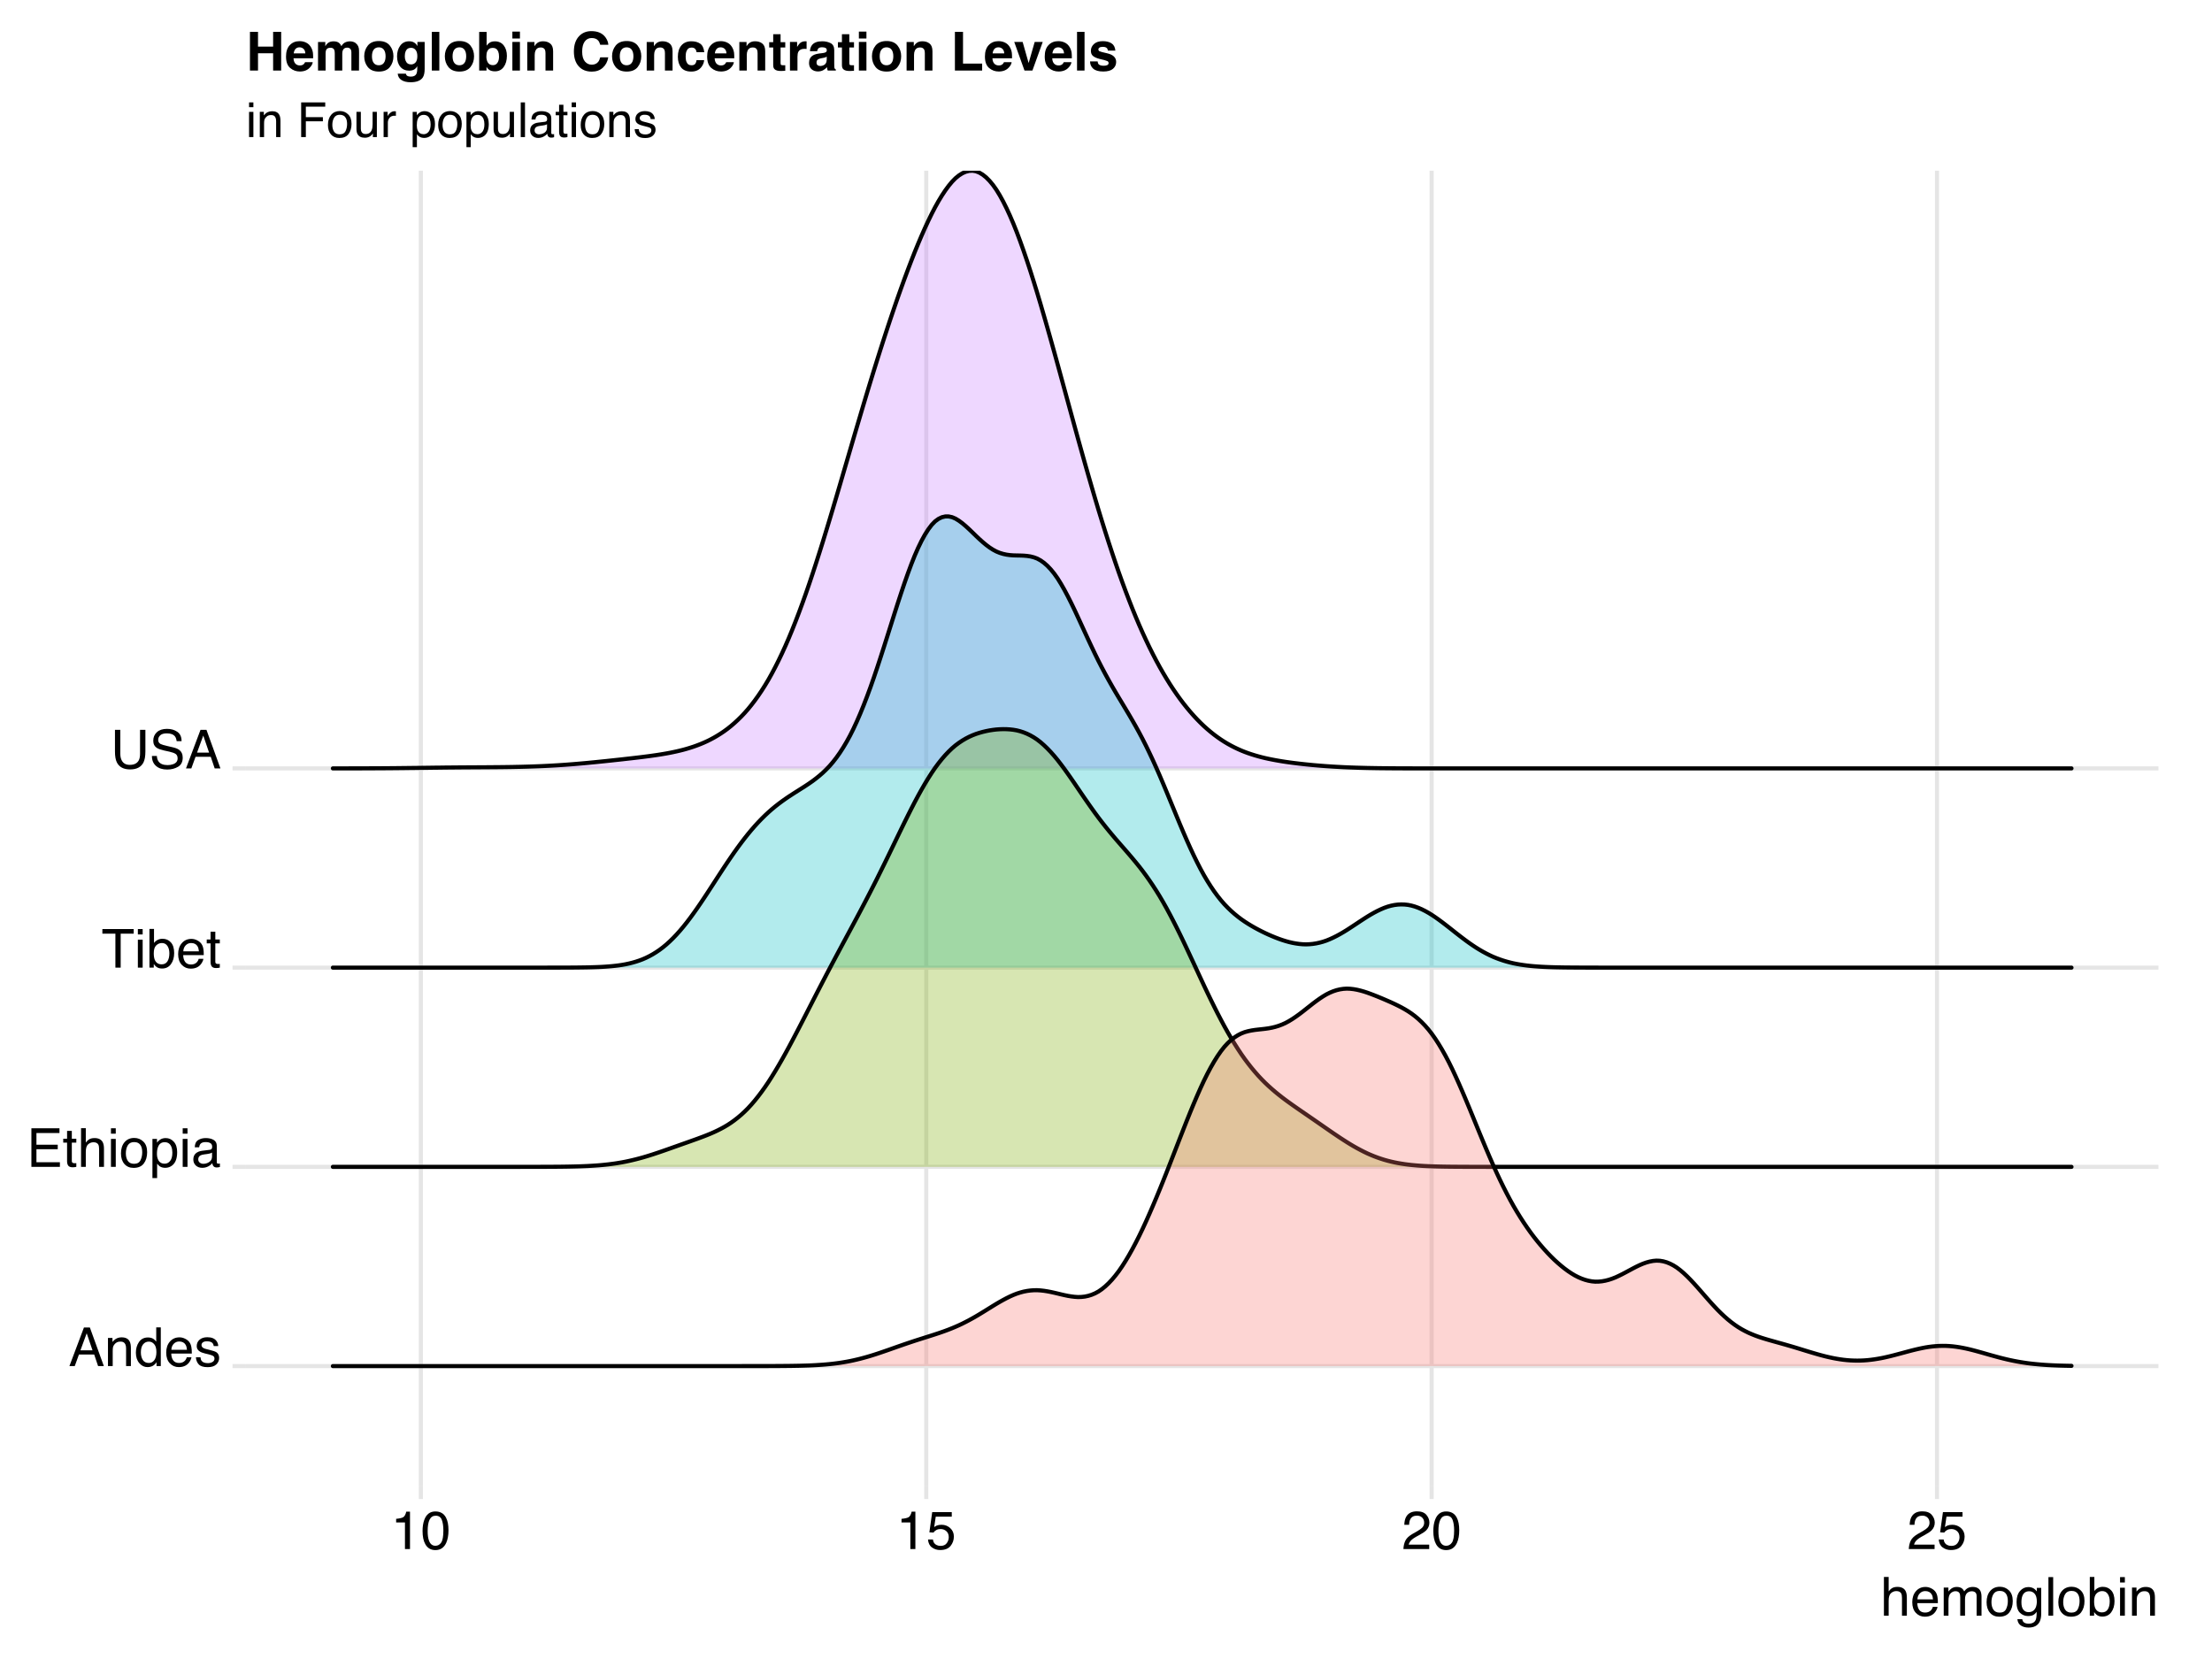 <?xml version="1.0" encoding="UTF-8"?>
<svg xmlns="http://www.w3.org/2000/svg" xmlns:xlink="http://www.w3.org/1999/xlink" width="576pt" height="432pt" viewBox="0 0 576 432" version="1.1">
<defs>
<g>
<symbol overflow="visible" id="glyph0-0">
<path style="stroke:none;" d="M 0.453 0 L 0.453 -10.047 L 8.422 -10.047 L 8.422 0 Z M 7.172 -1.266 L 7.172 -8.781 L 1.703 -8.781 L 1.703 -1.266 Z M 7.172 -1.266 "/>
</symbol>
<symbol overflow="visible" id="glyph0-1">
<path style="stroke:none;" d="M 6.219 -4.109 L 4.703 -8.547 L 3.078 -4.109 Z M 3.984 -10.047 L 5.531 -10.047 L 9.172 0 L 7.672 0 L 6.656 -3.016 L 2.688 -3.016 L 1.594 0 L 0.203 0 Z M 4.688 -10.047 Z M 4.688 -10.047 "/>
</symbol>
<symbol overflow="visible" id="glyph0-2">
<path style="stroke:none;" d="M 0.906 -7.328 L 2.078 -7.328 L 2.078 -6.281 C 2.422 -6.707 2.785 -7.016 3.172 -7.203 C 3.555 -7.391 3.988 -7.484 4.469 -7.484 C 5.5 -7.484 6.195 -7.125 6.562 -6.406 C 6.77 -6 6.875 -5.43 6.875 -4.703 L 6.875 0 L 5.625 0 L 5.625 -4.609 C 5.625 -5.055 5.555 -5.414 5.422 -5.688 C 5.203 -6.145 4.805 -6.375 4.234 -6.375 C 3.941 -6.375 3.703 -6.348 3.516 -6.297 C 3.18 -6.191 2.883 -5.988 2.625 -5.688 C 2.414 -5.445 2.281 -5.195 2.219 -4.938 C 2.164 -4.676 2.141 -4.305 2.141 -3.828 L 2.141 0 L 0.906 0 Z M 3.797 -7.5 Z M 3.797 -7.5 "/>
</symbol>
<symbol overflow="visible" id="glyph0-3">
<path style="stroke:none;" d="M 1.688 -3.578 C 1.688 -2.797 1.852 -2.141 2.188 -1.609 C 2.52 -1.078 3.051 -0.812 3.781 -0.812 C 4.352 -0.812 4.82 -1.055 5.188 -1.547 C 5.551 -2.035 5.734 -2.738 5.734 -3.656 C 5.734 -4.582 5.539 -5.266 5.156 -5.703 C 4.781 -6.148 4.316 -6.375 3.766 -6.375 C 3.148 -6.375 2.648 -6.133 2.266 -5.656 C 1.879 -5.188 1.688 -4.492 1.688 -3.578 Z M 3.531 -7.453 C 4.094 -7.453 4.562 -7.332 4.938 -7.094 C 5.156 -6.957 5.406 -6.719 5.688 -6.375 L 5.688 -10.078 L 6.875 -10.078 L 6.875 0 L 5.766 0 L 5.766 -1.016 C 5.473 -0.566 5.129 -0.238 4.734 -0.031 C 4.348 0.164 3.898 0.266 3.391 0.266 C 2.578 0.266 1.875 -0.078 1.281 -0.766 C 0.688 -1.453 0.391 -2.363 0.391 -3.5 C 0.391 -4.57 0.66 -5.5 1.203 -6.281 C 1.742 -7.062 2.52 -7.453 3.531 -7.453 Z M 3.531 -7.453 "/>
</symbol>
<symbol overflow="visible" id="glyph0-4">
<path style="stroke:none;" d="M 3.953 -7.484 C 4.473 -7.484 4.973 -7.359 5.453 -7.109 C 5.941 -6.867 6.316 -6.555 6.578 -6.172 C 6.828 -5.805 6.988 -5.375 7.062 -4.875 C 7.133 -4.539 7.172 -4.004 7.172 -3.266 L 1.812 -3.266 C 1.832 -2.523 2.004 -1.93 2.328 -1.484 C 2.66 -1.035 3.172 -0.812 3.859 -0.812 C 4.504 -0.812 5.02 -1.02 5.406 -1.438 C 5.625 -1.688 5.773 -1.973 5.859 -2.297 L 7.078 -2.297 C 7.047 -2.023 6.938 -1.723 6.75 -1.391 C 6.57 -1.066 6.375 -0.801 6.156 -0.594 C 5.781 -0.227 5.316 0.02 4.766 0.156 C 4.473 0.227 4.141 0.266 3.766 0.266 C 2.848 0.266 2.07 -0.066 1.438 -0.734 C 0.812 -1.398 0.5 -2.328 0.5 -3.516 C 0.5 -4.691 0.816 -5.645 1.453 -6.375 C 2.086 -7.113 2.922 -7.484 3.953 -7.484 Z M 5.906 -4.25 C 5.863 -4.781 5.75 -5.207 5.562 -5.531 C 5.227 -6.113 4.664 -6.406 3.875 -6.406 C 3.312 -6.406 2.836 -6.203 2.453 -5.797 C 2.066 -5.391 1.863 -4.875 1.844 -4.25 Z M 3.828 -7.5 Z M 3.828 -7.5 "/>
</symbol>
<symbol overflow="visible" id="glyph0-5">
<path style="stroke:none;" d="M 1.641 -2.297 C 1.672 -1.891 1.77 -1.578 1.938 -1.359 C 2.25 -0.961 2.789 -0.766 3.562 -0.766 C 4.008 -0.766 4.406 -0.863 4.75 -1.062 C 5.102 -1.258 5.281 -1.562 5.281 -1.969 C 5.281 -2.289 5.141 -2.531 4.859 -2.688 C 4.68 -2.789 4.332 -2.91 3.812 -3.047 L 2.828 -3.281 C 2.203 -3.438 1.742 -3.613 1.453 -3.812 C 0.922 -4.145 0.656 -4.602 0.656 -5.188 C 0.656 -5.883 0.906 -6.445 1.406 -6.875 C 1.906 -7.301 2.578 -7.516 3.422 -7.516 C 4.523 -7.516 5.316 -7.191 5.797 -6.547 C 6.109 -6.129 6.258 -5.688 6.25 -5.219 L 5.094 -5.219 C 5.062 -5.5 4.961 -5.75 4.797 -5.969 C 4.516 -6.289 4.023 -6.453 3.328 -6.453 C 2.859 -6.453 2.504 -6.363 2.266 -6.188 C 2.023 -6.008 1.906 -5.773 1.906 -5.484 C 1.906 -5.172 2.062 -4.914 2.375 -4.719 C 2.562 -4.602 2.832 -4.504 3.188 -4.422 L 4 -4.219 C 4.883 -4.008 5.477 -3.805 5.781 -3.609 C 6.258 -3.285 6.5 -2.789 6.5 -2.125 C 6.5 -1.469 6.25 -0.898 5.75 -0.422 C 5.258 0.047 4.508 0.281 3.5 0.281 C 2.406 0.281 1.629 0.035 1.172 -0.453 C 0.723 -0.953 0.484 -1.566 0.453 -2.297 Z M 3.453 -7.5 Z M 3.453 -7.5 "/>
</symbol>
<symbol overflow="visible" id="glyph0-6">
<path style="stroke:none;" d="M 1.203 -10.047 L 8.516 -10.047 L 8.516 -8.812 L 2.516 -8.812 L 2.516 -5.766 L 8.062 -5.766 L 8.062 -4.594 L 2.516 -4.594 L 2.516 -1.203 L 8.625 -1.203 L 8.625 0 L 1.203 0 Z M 4.906 -10.047 Z M 4.906 -10.047 "/>
</symbol>
<symbol overflow="visible" id="glyph0-7">
<path style="stroke:none;" d="M 1.156 -9.359 L 2.391 -9.359 L 2.391 -7.328 L 3.562 -7.328 L 3.562 -6.312 L 2.391 -6.312 L 2.391 -1.531 C 2.391 -1.281 2.477 -1.113 2.656 -1.031 C 2.75 -0.977 2.906 -0.953 3.125 -0.953 C 3.188 -0.953 3.25 -0.953 3.312 -0.953 C 3.383 -0.953 3.469 -0.957 3.562 -0.969 L 3.562 0 C 3.414 0.039 3.266 0.066 3.109 0.078 C 2.961 0.098 2.801 0.109 2.625 0.109 C 2.051 0.109 1.66 -0.035 1.453 -0.328 C 1.254 -0.617 1.156 -1 1.156 -1.469 L 1.156 -6.312 L 0.156 -6.312 L 0.156 -7.328 L 1.156 -7.328 Z M 1.156 -9.359 "/>
</symbol>
<symbol overflow="visible" id="glyph0-8">
<path style="stroke:none;" d="M 0.906 -10.078 L 2.141 -10.078 L 2.141 -6.328 C 2.43 -6.703 2.691 -6.961 2.922 -7.109 C 3.316 -7.367 3.812 -7.5 4.406 -7.5 C 5.469 -7.5 6.188 -7.129 6.562 -6.391 C 6.77 -5.984 6.875 -5.422 6.875 -4.703 L 6.875 0 L 5.609 0 L 5.609 -4.609 C 5.609 -5.148 5.539 -5.547 5.406 -5.797 C 5.176 -6.203 4.754 -6.406 4.141 -6.406 C 3.629 -6.406 3.164 -6.227 2.75 -5.875 C 2.344 -5.52 2.141 -4.859 2.141 -3.891 L 2.141 0 L 0.906 0 Z M 0.906 -10.078 "/>
</symbol>
<symbol overflow="visible" id="glyph0-9">
<path style="stroke:none;" d="M 0.906 -7.281 L 2.156 -7.281 L 2.156 0 L 0.906 0 Z M 0.906 -10.047 L 2.156 -10.047 L 2.156 -8.641 L 0.906 -8.641 Z M 0.906 -10.047 "/>
</symbol>
<symbol overflow="visible" id="glyph0-10">
<path style="stroke:none;" d="M 3.812 -0.797 C 4.625 -0.797 5.18 -1.102 5.484 -1.719 C 5.785 -2.332 5.938 -3.02 5.938 -3.781 C 5.938 -4.469 5.828 -5.023 5.609 -5.453 C 5.266 -6.117 4.672 -6.453 3.828 -6.453 C 3.066 -6.453 2.516 -6.164 2.172 -5.594 C 1.836 -5.02 1.672 -4.328 1.672 -3.516 C 1.672 -2.742 1.836 -2.098 2.172 -1.578 C 2.516 -1.055 3.062 -0.797 3.812 -0.797 Z M 3.859 -7.531 C 4.797 -7.531 5.586 -7.211 6.234 -6.578 C 6.891 -5.953 7.219 -5.031 7.219 -3.812 C 7.219 -2.633 6.93 -1.66 6.359 -0.891 C 5.785 -0.117 4.895 0.266 3.688 0.266 C 2.688 0.266 1.891 -0.07 1.297 -0.75 C 0.703 -1.438 0.406 -2.352 0.406 -3.5 C 0.406 -4.727 0.719 -5.707 1.344 -6.438 C 1.969 -7.164 2.805 -7.531 3.859 -7.531 Z M 3.812 -7.5 Z M 3.812 -7.5 "/>
</symbol>
<symbol overflow="visible" id="glyph0-11">
<path style="stroke:none;" d="M 4 -0.828 C 4.57 -0.828 5.047 -1.066 5.422 -1.547 C 5.805 -2.023 6 -2.742 6 -3.703 C 6 -4.285 5.914 -4.785 5.75 -5.203 C 5.426 -6.016 4.844 -6.422 4 -6.422 C 3.145 -6.422 2.562 -5.992 2.25 -5.141 C 2.07 -4.68 1.984 -4.102 1.984 -3.406 C 1.984 -2.844 2.07 -2.363 2.25 -1.969 C 2.562 -1.207 3.145 -0.828 4 -0.828 Z M 0.812 -7.281 L 2 -7.281 L 2 -6.312 C 2.25 -6.645 2.52 -6.906 2.812 -7.094 C 3.227 -7.363 3.711 -7.5 4.266 -7.5 C 5.098 -7.5 5.801 -7.18 6.375 -6.547 C 6.957 -5.91 7.25 -5.004 7.25 -3.828 C 7.25 -2.223 6.832 -1.082 6 -0.406 C 5.469 0.031 4.852 0.25 4.156 0.25 C 3.602 0.25 3.141 0.129 2.766 -0.109 C 2.547 -0.254 2.301 -0.492 2.031 -0.828 L 2.031 2.922 L 0.812 2.922 Z M 0.812 -7.281 "/>
</symbol>
<symbol overflow="visible" id="glyph0-12">
<path style="stroke:none;" d="M 1.844 -1.953 C 1.844 -1.598 1.973 -1.316 2.234 -1.109 C 2.492 -0.898 2.801 -0.797 3.156 -0.797 C 3.594 -0.797 4.016 -0.895 4.422 -1.094 C 5.098 -1.426 5.438 -1.973 5.438 -2.734 L 5.438 -3.719 C 5.289 -3.625 5.098 -3.547 4.859 -3.484 C 4.617 -3.422 4.383 -3.375 4.156 -3.344 L 3.422 -3.25 C 2.973 -3.195 2.633 -3.102 2.406 -2.969 C 2.031 -2.758 1.844 -2.422 1.844 -1.953 Z M 4.828 -4.438 C 5.109 -4.469 5.297 -4.586 5.391 -4.797 C 5.441 -4.898 5.469 -5.055 5.469 -5.266 C 5.469 -5.68 5.316 -5.984 5.016 -6.172 C 4.723 -6.359 4.301 -6.453 3.75 -6.453 C 3.102 -6.453 2.645 -6.281 2.375 -5.938 C 2.227 -5.75 2.129 -5.469 2.078 -5.094 L 0.938 -5.094 C 0.957 -5.988 1.25 -6.613 1.812 -6.969 C 2.375 -7.32 3.031 -7.5 3.781 -7.5 C 4.633 -7.5 5.332 -7.332 5.875 -7 C 6.406 -6.676 6.672 -6.164 6.672 -5.469 L 6.672 -1.266 C 6.672 -1.129 6.695 -1.02 6.75 -0.938 C 6.801 -0.863 6.91 -0.828 7.078 -0.828 C 7.141 -0.828 7.203 -0.832 7.266 -0.844 C 7.336 -0.852 7.41 -0.863 7.484 -0.875 L 7.484 0.031 C 7.297 0.082 7.148 0.113 7.047 0.125 C 6.941 0.145 6.805 0.156 6.641 0.156 C 6.211 0.156 5.906 0.004 5.719 -0.297 C 5.613 -0.453 5.539 -0.676 5.5 -0.969 C 5.25 -0.645 4.891 -0.359 4.422 -0.109 C 3.953 0.129 3.438 0.25 2.875 0.25 C 2.195 0.25 1.641 0.047 1.203 -0.359 C 0.773 -0.773 0.562 -1.297 0.562 -1.922 C 0.562 -2.598 0.77 -3.125 1.188 -3.5 C 1.613 -3.875 2.172 -4.102 2.859 -4.188 Z M 3.812 -7.5 Z M 3.812 -7.5 "/>
</symbol>
<symbol overflow="visible" id="glyph0-13">
<path style="stroke:none;" d="M 8.375 -10.047 L 8.375 -8.844 L 4.984 -8.844 L 4.984 0 L 3.609 0 L 3.609 -8.844 L 0.219 -8.844 L 0.219 -10.047 Z M 8.375 -10.047 "/>
</symbol>
<symbol overflow="visible" id="glyph0-14">
<path style="stroke:none;" d="M 0.812 -10.078 L 2 -10.078 L 2 -6.438 C 2.27 -6.781 2.594 -7.047 2.969 -7.234 C 3.344 -7.422 3.75 -7.516 4.188 -7.516 C 5.094 -7.516 5.828 -7.203 6.391 -6.578 C 6.961 -5.953 7.25 -5.023 7.25 -3.797 C 7.25 -2.641 6.969 -1.676 6.406 -0.906 C 5.852 -0.145 5.078 0.234 4.078 0.234 C 3.523 0.234 3.055 0.098 2.672 -0.172 C 2.441 -0.328 2.195 -0.582 1.938 -0.938 L 1.938 0 L 0.812 0 Z M 4 -0.859 C 4.664 -0.859 5.164 -1.117 5.5 -1.641 C 5.832 -2.172 6 -2.867 6 -3.734 C 6 -4.504 5.832 -5.141 5.5 -5.641 C 5.164 -6.148 4.68 -6.406 4.047 -6.406 C 3.484 -6.406 2.988 -6.195 2.562 -5.781 C 2.145 -5.375 1.938 -4.691 1.938 -3.734 C 1.938 -3.047 2.02 -2.488 2.188 -2.062 C 2.52 -1.258 3.125 -0.859 4 -0.859 Z M 4 -0.859 "/>
</symbol>
<symbol overflow="visible" id="glyph0-15">
<path style="stroke:none;" d="M 2.547 -10.047 L 2.547 -3.828 C 2.547 -3.098 2.68 -2.492 2.953 -2.016 C 3.359 -1.285 4.039 -0.922 5 -0.922 C 6.156 -0.922 6.941 -1.316 7.359 -2.109 C 7.578 -2.535 7.688 -3.109 7.688 -3.828 L 7.688 -10.047 L 9.078 -10.047 L 9.078 -4.406 C 9.078 -3.164 8.91 -2.211 8.578 -1.547 C 7.961 -0.336 6.805 0.266 5.109 0.266 C 3.422 0.266 2.27 -0.336 1.656 -1.547 C 1.32 -2.211 1.156 -3.164 1.156 -4.406 L 1.156 -10.047 Z M 5.125 -10.047 Z M 5.125 -10.047 "/>
</symbol>
<symbol overflow="visible" id="glyph0-16">
<path style="stroke:none;" d="M 1.953 -3.234 C 1.984 -2.672 2.117 -2.211 2.359 -1.859 C 2.805 -1.191 3.602 -0.859 4.75 -0.859 C 5.258 -0.859 5.723 -0.93 6.141 -1.078 C 6.953 -1.359 7.359 -1.863 7.359 -2.594 C 7.359 -3.133 7.188 -3.523 6.844 -3.766 C 6.5 -3.992 5.957 -4.191 5.219 -4.359 L 3.859 -4.656 C 2.961 -4.863 2.332 -5.086 1.969 -5.328 C 1.332 -5.742 1.016 -6.367 1.016 -7.203 C 1.016 -8.109 1.328 -8.848 1.953 -9.422 C 2.578 -10.004 3.457 -10.297 4.594 -10.297 C 5.656 -10.297 6.551 -10.039 7.281 -9.531 C 8.02 -9.02 8.391 -8.207 8.391 -7.094 L 7.109 -7.094 C 7.035 -7.633 6.891 -8.047 6.672 -8.328 C 6.254 -8.859 5.551 -9.125 4.562 -9.125 C 3.758 -9.125 3.18 -8.953 2.828 -8.609 C 2.473 -8.273 2.297 -7.883 2.297 -7.438 C 2.297 -6.945 2.504 -6.586 2.922 -6.359 C 3.191 -6.211 3.801 -6.031 4.75 -5.812 L 6.156 -5.484 C 6.832 -5.328 7.352 -5.117 7.719 -4.859 C 8.363 -4.391 8.688 -3.707 8.688 -2.812 C 8.688 -1.695 8.281 -0.898 7.469 -0.422 C 6.656 0.055 5.719 0.297 4.656 0.297 C 3.406 0.297 2.426 -0.02 1.719 -0.656 C 1.008 -1.289 0.66 -2.148 0.672 -3.234 Z M 4.703 -10.312 Z M 4.703 -10.312 "/>
</symbol>
<symbol overflow="visible" id="glyph0-17">
<path style="stroke:none;" d="M 1.344 -6.938 L 1.344 -7.875 C 2.227 -7.957 2.844 -8.098 3.188 -8.297 C 3.539 -8.504 3.805 -8.988 3.984 -9.75 L 4.953 -9.75 L 4.953 0 L 3.641 0 L 3.641 -6.938 Z M 1.344 -6.938 "/>
</symbol>
<symbol overflow="visible" id="glyph0-18">
<path style="stroke:none;" d="M 3.781 -9.797 C 5.051 -9.797 5.969 -9.27 6.531 -8.219 C 6.969 -7.414 7.188 -6.312 7.188 -4.906 C 7.188 -3.57 6.988 -2.473 6.594 -1.609 C 6.02 -0.359 5.082 0.266 3.781 0.266 C 2.602 0.266 1.727 -0.242 1.156 -1.266 C 0.676 -2.117 0.438 -3.266 0.438 -4.703 C 0.438 -5.805 0.582 -6.758 0.875 -7.562 C 1.406 -9.051 2.375 -9.797 3.781 -9.797 Z M 3.781 -0.859 C 4.414 -0.859 4.922 -1.141 5.297 -1.703 C 5.672 -2.266 5.859 -3.316 5.859 -4.859 C 5.859 -5.973 5.723 -6.891 5.453 -7.609 C 5.18 -8.328 4.648 -8.688 3.859 -8.688 C 3.141 -8.688 2.609 -8.344 2.266 -7.656 C 1.93 -6.977 1.766 -5.977 1.766 -4.656 C 1.766 -3.656 1.875 -2.852 2.094 -2.25 C 2.414 -1.32 2.977 -0.859 3.781 -0.859 Z M 3.781 -0.859 "/>
</symbol>
<symbol overflow="visible" id="glyph0-19">
<path style="stroke:none;" d="M 1.734 -2.5 C 1.816 -1.789 2.141 -1.305 2.703 -1.047 C 2.992 -0.898 3.332 -0.828 3.719 -0.828 C 4.445 -0.828 4.984 -1.062 5.328 -1.531 C 5.68 -2 5.859 -2.516 5.859 -3.078 C 5.859 -3.766 5.648 -4.289 5.234 -4.656 C 4.816 -5.031 4.316 -5.219 3.734 -5.219 C 3.316 -5.219 2.953 -5.133 2.641 -4.969 C 2.336 -4.812 2.082 -4.586 1.875 -4.297 L 0.812 -4.359 L 1.547 -9.625 L 6.641 -9.625 L 6.641 -8.438 L 2.469 -8.438 L 2.062 -5.719 C 2.289 -5.883 2.504 -6.016 2.703 -6.109 C 3.066 -6.254 3.488 -6.328 3.969 -6.328 C 4.863 -6.328 5.625 -6.035 6.25 -5.453 C 6.875 -4.879 7.188 -4.148 7.188 -3.266 C 7.188 -2.336 6.898 -1.52 6.328 -0.812 C 5.754 -0.102 4.844 0.25 3.594 0.25 C 2.801 0.25 2.098 0.023 1.484 -0.422 C 0.867 -0.867 0.523 -1.562 0.453 -2.5 Z M 1.734 -2.5 "/>
</symbol>
<symbol overflow="visible" id="glyph0-20">
<path style="stroke:none;" d="M 0.438 0 C 0.477 -0.844 0.648 -1.578 0.953 -2.203 C 1.266 -2.828 1.859 -3.395 2.734 -3.906 L 4.047 -4.656 C 4.629 -5 5.039 -5.289 5.281 -5.531 C 5.656 -5.914 5.844 -6.352 5.844 -6.844 C 5.844 -7.406 5.672 -7.852 5.328 -8.188 C 4.984 -8.531 4.531 -8.703 3.969 -8.703 C 3.125 -8.703 2.539 -8.379 2.219 -7.734 C 2.039 -7.391 1.941 -6.914 1.922 -6.312 L 0.672 -6.312 C 0.691 -7.164 0.852 -7.863 1.156 -8.406 C 1.688 -9.352 2.625 -9.828 3.969 -9.828 C 5.094 -9.828 5.91 -9.52 6.422 -8.906 C 6.941 -8.301 7.203 -7.629 7.203 -6.891 C 7.203 -6.109 6.926 -5.438 6.375 -4.875 C 6.062 -4.551 5.488 -4.16 4.656 -3.703 L 3.719 -3.188 C 3.281 -2.938 2.93 -2.703 2.672 -2.484 C 2.211 -2.086 1.926 -1.645 1.812 -1.156 L 7.156 -1.156 L 7.156 0 Z M 0.438 0 "/>
</symbol>
<symbol overflow="visible" id="glyph0-21">
<path style="stroke:none;" d="M 0.906 -7.328 L 2.125 -7.328 L 2.125 -6.281 C 2.414 -6.645 2.676 -6.906 2.906 -7.062 C 3.312 -7.344 3.773 -7.484 4.297 -7.484 C 4.879 -7.484 5.348 -7.344 5.703 -7.062 C 5.898 -6.895 6.082 -6.648 6.25 -6.328 C 6.52 -6.723 6.836 -7.016 7.203 -7.203 C 7.578 -7.391 7.992 -7.484 8.453 -7.484 C 9.441 -7.484 10.113 -7.129 10.469 -6.422 C 10.656 -6.035 10.75 -5.52 10.75 -4.875 L 10.75 0 L 9.469 0 L 9.469 -5.094 C 9.469 -5.57 9.348 -5.898 9.109 -6.078 C 8.867 -6.266 8.57 -6.359 8.219 -6.359 C 7.738 -6.359 7.32 -6.195 6.969 -5.875 C 6.625 -5.551 6.453 -5.016 6.453 -4.266 L 6.453 0 L 5.203 0 L 5.203 -4.781 C 5.203 -5.281 5.141 -5.641 5.016 -5.859 C 4.828 -6.203 4.477 -6.375 3.969 -6.375 C 3.508 -6.375 3.086 -6.191 2.703 -5.828 C 2.328 -5.473 2.141 -4.828 2.141 -3.891 L 2.141 0 L 0.906 0 Z M 0.906 -7.328 "/>
</symbol>
<symbol overflow="visible" id="glyph0-22">
<path style="stroke:none;" d="M 3.484 -7.453 C 4.055 -7.453 4.555 -7.312 4.984 -7.031 C 5.223 -6.863 5.461 -6.629 5.703 -6.328 L 5.703 -7.25 L 6.844 -7.25 L 6.844 -0.594 C 6.844 0.332 6.703 1.066 6.422 1.609 C 5.91 2.598 4.945 3.094 3.531 3.094 C 2.75 3.094 2.086 2.914 1.547 2.562 C 1.004 2.207 0.703 1.656 0.641 0.906 L 1.891 0.906 C 1.953 1.238 2.07 1.492 2.25 1.672 C 2.531 1.941 2.969 2.078 3.562 2.078 C 4.508 2.078 5.129 1.742 5.422 1.078 C 5.586 0.691 5.664 -0.004 5.656 -1.016 C 5.406 -0.641 5.109 -0.359 4.766 -0.172 C 4.422 0.004 3.961 0.094 3.391 0.094 C 2.598 0.094 1.906 -0.188 1.312 -0.75 C 0.719 -1.312 0.422 -2.242 0.422 -3.547 C 0.422 -4.773 0.719 -5.734 1.312 -6.422 C 1.914 -7.109 2.641 -7.453 3.484 -7.453 Z M 5.703 -3.688 C 5.703 -4.594 5.516 -5.266 5.141 -5.703 C 4.766 -6.141 4.289 -6.359 3.719 -6.359 C 2.844 -6.359 2.25 -5.953 1.938 -5.141 C 1.77 -4.711 1.688 -4.148 1.688 -3.453 C 1.688 -2.617 1.852 -1.988 2.188 -1.562 C 2.52 -1.133 2.969 -0.922 3.531 -0.922 C 4.414 -0.922 5.039 -1.316 5.406 -2.109 C 5.602 -2.566 5.703 -3.094 5.703 -3.688 Z M 3.625 -7.5 Z M 3.625 -7.5 "/>
</symbol>
<symbol overflow="visible" id="glyph0-23">
<path style="stroke:none;" d="M 0.938 -10.047 L 2.172 -10.047 L 2.172 0 L 0.938 0 Z M 0.938 -10.047 "/>
</symbol>
<symbol overflow="visible" id="glyph1-0">
<path style="stroke:none;" d="M 0.406 0 L 0.406 -9.031 L 7.578 -9.031 L 7.578 0 Z M 6.438 -1.125 L 6.438 -7.906 L 1.531 -7.906 L 1.531 -1.125 Z M 6.438 -1.125 "/>
</symbol>
<symbol overflow="visible" id="glyph1-1">
<path style="stroke:none;" d="M 0.812 -6.562 L 1.938 -6.562 L 1.938 0 L 0.812 0 Z M 0.812 -9.031 L 1.938 -9.031 L 1.938 -7.781 L 0.812 -7.781 Z M 0.812 -9.031 "/>
</symbol>
<symbol overflow="visible" id="glyph1-2">
<path style="stroke:none;" d="M 0.812 -6.578 L 1.859 -6.578 L 1.859 -5.656 C 2.172 -6.039 2.5 -6.316 2.844 -6.484 C 3.195 -6.648 3.586 -6.734 4.016 -6.734 C 4.953 -6.734 5.582 -6.406 5.906 -5.75 C 6.094 -5.395 6.188 -4.883 6.188 -4.219 L 6.188 0 L 5.062 0 L 5.062 -4.156 C 5.062 -4.551 5 -4.875 4.875 -5.125 C 4.676 -5.531 4.32 -5.734 3.812 -5.734 C 3.539 -5.734 3.32 -5.707 3.156 -5.656 C 2.852 -5.562 2.586 -5.379 2.359 -5.109 C 2.172 -4.898 2.051 -4.676 2 -4.438 C 1.945 -4.207 1.922 -3.879 1.922 -3.453 L 1.922 0 L 0.812 0 Z M 3.406 -6.75 Z M 3.406 -6.75 "/>
</symbol>
<symbol overflow="visible" id="glyph1-3">
<path style="stroke:none;" d=""/>
</symbol>
<symbol overflow="visible" id="glyph1-4">
<path style="stroke:none;" d="M 1.078 -9.031 L 7.344 -9.031 L 7.344 -7.922 L 2.297 -7.922 L 2.297 -5.188 L 6.734 -5.188 L 6.734 -4.109 L 2.297 -4.109 L 2.297 0 L 1.078 0 Z M 1.078 -9.031 "/>
</symbol>
<symbol overflow="visible" id="glyph1-5">
<path style="stroke:none;" d="M 3.422 -0.719 C 4.16 -0.719 4.664 -0.992 4.938 -1.547 C 5.207 -2.098 5.344 -2.719 5.344 -3.406 C 5.344 -4.02 5.242 -4.52 5.047 -4.906 C 4.734 -5.508 4.195 -5.812 3.438 -5.812 C 2.758 -5.812 2.266 -5.551 1.953 -5.031 C 1.648 -4.52 1.5 -3.898 1.5 -3.172 C 1.5 -2.461 1.648 -1.875 1.953 -1.406 C 2.266 -0.945 2.754 -0.719 3.422 -0.719 Z M 3.469 -6.781 C 4.312 -6.781 5.023 -6.492 5.609 -5.922 C 6.203 -5.359 6.5 -4.531 6.5 -3.438 C 6.5 -2.375 6.238 -1.492 5.719 -0.797 C 5.207 -0.109 4.41 0.234 3.328 0.234 C 2.422 0.234 1.695 -0.066 1.156 -0.672 C 0.625 -1.285 0.359 -2.113 0.359 -3.156 C 0.359 -4.258 0.641 -5.141 1.203 -5.797 C 1.766 -6.453 2.52 -6.781 3.469 -6.781 Z M 3.438 -6.75 Z M 3.438 -6.75 "/>
</symbol>
<symbol overflow="visible" id="glyph1-6">
<path style="stroke:none;" d="M 1.922 -6.578 L 1.922 -2.219 C 1.922 -1.875 1.973 -1.598 2.078 -1.391 C 2.273 -0.992 2.641 -0.797 3.172 -0.797 C 3.941 -0.797 4.469 -1.141 4.75 -1.828 C 4.906 -2.203 4.984 -2.707 4.984 -3.344 L 4.984 -6.578 L 6.094 -6.578 L 6.094 0 L 5.047 0 L 5.062 -0.969 C 4.914 -0.719 4.734 -0.508 4.516 -0.344 C 4.098 0 3.586 0.172 2.984 0.172 C 2.047 0.172 1.406 -0.141 1.062 -0.766 C 0.875 -1.098 0.781 -1.547 0.781 -2.109 L 0.781 -6.578 Z M 3.438 -6.75 Z M 3.438 -6.75 "/>
</symbol>
<symbol overflow="visible" id="glyph1-7">
<path style="stroke:none;" d="M 0.844 -6.578 L 1.891 -6.578 L 1.891 -5.453 C 1.973 -5.672 2.18 -5.938 2.516 -6.25 C 2.859 -6.57 3.25 -6.734 3.688 -6.734 C 3.707 -6.734 3.742 -6.727 3.797 -6.719 C 3.848 -6.719 3.93 -6.711 4.047 -6.703 L 4.047 -5.531 C 3.984 -5.539 3.922 -5.547 3.859 -5.547 C 3.805 -5.555 3.75 -5.562 3.688 -5.562 C 3.125 -5.562 2.691 -5.379 2.391 -5.016 C 2.098 -4.66 1.953 -4.25 1.953 -3.781 L 1.953 0 L 0.844 0 Z M 0.844 -6.578 "/>
</symbol>
<symbol overflow="visible" id="glyph1-8">
<path style="stroke:none;" d="M 3.594 -0.75 C 4.102 -0.75 4.531 -0.961 4.875 -1.391 C 5.219 -1.828 5.391 -2.473 5.391 -3.328 C 5.391 -3.859 5.316 -4.312 5.172 -4.688 C 4.879 -5.414 4.352 -5.781 3.594 -5.781 C 2.82 -5.781 2.297 -5.395 2.016 -4.625 C 1.867 -4.219 1.797 -3.695 1.797 -3.062 C 1.797 -2.551 1.867 -2.117 2.016 -1.766 C 2.305 -1.086 2.832 -0.75 3.594 -0.75 Z M 0.719 -6.562 L 1.797 -6.562 L 1.797 -5.688 C 2.023 -5.977 2.27 -6.207 2.531 -6.375 C 2.906 -6.625 3.344 -6.75 3.844 -6.75 C 4.594 -6.75 5.227 -6.461 5.75 -5.891 C 6.27 -5.316 6.531 -4.5 6.531 -3.438 C 6.531 -2 6.156 -0.973 5.406 -0.359 C 4.926 0.023 4.367 0.219 3.734 0.219 C 3.242 0.219 2.828 0.109 2.484 -0.109 C 2.285 -0.223 2.066 -0.43 1.828 -0.734 L 1.828 2.625 L 0.719 2.625 Z M 0.719 -6.562 "/>
</symbol>
<symbol overflow="visible" id="glyph1-9">
<path style="stroke:none;" d="M 0.844 -9.031 L 1.953 -9.031 L 1.953 0 L 0.844 0 Z M 0.844 -9.031 "/>
</symbol>
<symbol overflow="visible" id="glyph1-10">
<path style="stroke:none;" d="M 1.656 -1.75 C 1.656 -1.426 1.77 -1.172 2 -0.984 C 2.238 -0.805 2.52 -0.719 2.844 -0.719 C 3.227 -0.719 3.602 -0.805 3.969 -0.984 C 4.582 -1.285 4.891 -1.773 4.891 -2.453 L 4.891 -3.344 C 4.754 -3.258 4.578 -3.188 4.359 -3.125 C 4.148 -3.07 3.945 -3.035 3.75 -3.016 L 3.078 -2.922 C 2.672 -2.867 2.367 -2.785 2.172 -2.672 C 1.828 -2.484 1.656 -2.176 1.656 -1.75 Z M 4.344 -3.984 C 4.594 -4.023 4.766 -4.133 4.859 -4.312 C 4.898 -4.406 4.922 -4.547 4.922 -4.734 C 4.922 -5.109 4.785 -5.379 4.516 -5.547 C 4.254 -5.723 3.875 -5.812 3.375 -5.812 C 2.789 -5.812 2.379 -5.656 2.141 -5.344 C 2.004 -5.164 1.914 -4.91 1.875 -4.578 L 0.844 -4.578 C 0.863 -5.391 1.125 -5.953 1.625 -6.266 C 2.133 -6.586 2.723 -6.75 3.391 -6.75 C 4.172 -6.75 4.801 -6.598 5.281 -6.297 C 5.758 -6.004 6 -5.547 6 -4.922 L 6 -1.125 C 6 -1.008 6.02 -0.914 6.062 -0.844 C 6.113 -0.781 6.219 -0.75 6.375 -0.75 C 6.414 -0.75 6.469 -0.75 6.531 -0.75 C 6.594 -0.758 6.66 -0.77 6.734 -0.781 L 6.734 0.031 C 6.555 0.082 6.422 0.113 6.328 0.125 C 6.242 0.133 6.125 0.141 5.969 0.141 C 5.594 0.141 5.316 0.004 5.141 -0.266 C 5.047 -0.41 4.984 -0.613 4.953 -0.875 C 4.723 -0.582 4.395 -0.328 3.969 -0.109 C 3.551 0.109 3.086 0.219 2.578 0.219 C 1.973 0.219 1.473 0.035 1.078 -0.328 C 0.691 -0.703 0.5 -1.172 0.5 -1.734 C 0.5 -2.336 0.688 -2.805 1.062 -3.141 C 1.445 -3.484 1.953 -3.691 2.578 -3.766 Z M 3.422 -6.75 Z M 3.422 -6.75 "/>
</symbol>
<symbol overflow="visible" id="glyph1-11">
<path style="stroke:none;" d="M 1.031 -8.422 L 2.156 -8.422 L 2.156 -6.578 L 3.203 -6.578 L 3.203 -5.688 L 2.156 -5.688 L 2.156 -1.391 C 2.156 -1.16 2.234 -1.004 2.391 -0.922 C 2.473 -0.879 2.613 -0.859 2.812 -0.859 C 2.863 -0.859 2.922 -0.859 2.984 -0.859 C 3.047 -0.859 3.117 -0.863 3.203 -0.875 L 3.203 0 C 3.078 0.039 2.941 0.066 2.797 0.078 C 2.66 0.098 2.516 0.109 2.359 0.109 C 1.848 0.109 1.5 -0.02 1.312 -0.281 C 1.125 -0.551 1.031 -0.898 1.031 -1.328 L 1.031 -5.688 L 0.141 -5.688 L 0.141 -6.578 L 1.031 -6.578 Z M 1.031 -8.422 "/>
</symbol>
<symbol overflow="visible" id="glyph1-12">
<path style="stroke:none;" d="M 1.469 -2.062 C 1.5 -1.695 1.594 -1.414 1.75 -1.219 C 2.031 -0.863 2.516 -0.688 3.203 -0.688 C 3.609 -0.688 3.969 -0.773 4.281 -0.953 C 4.594 -1.129 4.75 -1.406 4.75 -1.781 C 4.75 -2.062 4.625 -2.273 4.375 -2.422 C 4.207 -2.516 3.891 -2.617 3.422 -2.734 L 2.547 -2.953 C 1.984 -3.098 1.566 -3.254 1.297 -3.422 C 0.828 -3.723 0.594 -4.141 0.594 -4.672 C 0.594 -5.297 0.816 -5.801 1.266 -6.188 C 1.711 -6.57 2.316 -6.766 3.078 -6.766 C 4.066 -6.766 4.781 -6.473 5.219 -5.891 C 5.488 -5.516 5.625 -5.113 5.625 -4.688 L 4.578 -4.688 C 4.555 -4.938 4.469 -5.164 4.312 -5.375 C 4.051 -5.664 3.609 -5.812 2.984 -5.812 C 2.566 -5.812 2.25 -5.727 2.031 -5.562 C 1.82 -5.406 1.719 -5.195 1.719 -4.938 C 1.719 -4.645 1.859 -4.414 2.141 -4.25 C 2.305 -4.145 2.547 -4.055 2.859 -3.984 L 3.594 -3.797 C 4.395 -3.609 4.93 -3.422 5.203 -3.234 C 5.629 -2.953 5.844 -2.508 5.844 -1.906 C 5.844 -1.32 5.617 -0.816 5.172 -0.391 C 4.723 0.035 4.047 0.25 3.141 0.25 C 2.16 0.25 1.469 0.031 1.062 -0.406 C 0.656 -0.852 0.438 -1.406 0.406 -2.062 Z M 3.109 -6.75 Z M 3.109 -6.75 "/>
</symbol>
<symbol overflow="visible" id="glyph2-0">
<path style="stroke:none;" d="M 1.047 0 L 1.047 -10.078 L 9.172 -10.078 L 9.172 0 Z M 7.906 -1.266 L 7.906 -8.812 L 2.312 -8.812 L 2.312 -1.266 Z M 7.906 -1.266 "/>
</symbol>
<symbol overflow="visible" id="glyph2-1">
<path style="stroke:none;" d="M 1.047 0 L 1.047 -10.078 L 3.141 -10.078 L 3.141 -6.234 L 7.078 -6.234 L 7.078 -10.078 L 9.172 -10.078 L 9.172 0 L 7.078 0 L 7.078 -4.5 L 3.141 -4.5 L 3.141 0 Z M 1.047 0 "/>
</symbol>
<symbol overflow="visible" id="glyph2-2">
<path style="stroke:none;" d="M 3.844 -6.047 C 3.395 -6.047 3.047 -5.906 2.797 -5.625 C 2.547 -5.344 2.391 -4.957 2.328 -4.469 L 5.359 -4.469 C 5.328 -4.988 5.172 -5.379 4.891 -5.641 C 4.609 -5.91 4.258 -6.047 3.844 -6.047 Z M 3.844 -7.656 C 4.469 -7.656 5.023 -7.535 5.516 -7.297 C 6.016 -7.066 6.426 -6.703 6.75 -6.203 C 7.039 -5.754 7.234 -5.238 7.328 -4.656 C 7.367 -4.32 7.391 -3.832 7.391 -3.188 L 2.281 -3.188 C 2.312 -2.438 2.547 -1.91 2.984 -1.609 C 3.254 -1.422 3.578 -1.328 3.953 -1.328 C 4.359 -1.328 4.688 -1.441 4.938 -1.672 C 5.07 -1.797 5.191 -1.969 5.297 -2.188 L 7.281 -2.188 C 7.238 -1.75 7.008 -1.301 6.594 -0.844 C 5.957 -0.113 5.066 0.25 3.922 0.25 C 2.973 0.25 2.133 -0.055 1.406 -0.672 C 0.688 -1.285 0.328 -2.281 0.328 -3.656 C 0.328 -4.938 0.648 -5.922 1.297 -6.609 C 1.953 -7.305 2.801 -7.656 3.844 -7.656 Z M 3.984 -7.656 Z M 3.984 -7.656 "/>
</symbol>
<symbol overflow="visible" id="glyph2-3">
<path style="stroke:none;" d="M 9.234 -7.609 C 9.566 -7.609 9.891 -7.547 10.203 -7.422 C 10.523 -7.297 10.816 -7.07 11.078 -6.75 C 11.285 -6.488 11.426 -6.172 11.5 -5.797 C 11.539 -5.547 11.562 -5.18 11.562 -4.703 L 11.547 0 L 9.562 0 L 9.562 -4.75 C 9.562 -5.031 9.516 -5.258 9.422 -5.438 C 9.242 -5.789 8.926 -5.969 8.469 -5.969 C 7.926 -5.969 7.551 -5.742 7.344 -5.297 C 7.238 -5.055 7.188 -4.77 7.188 -4.438 L 7.188 0 L 5.234 0 L 5.234 -4.438 C 5.234 -4.875 5.188 -5.195 5.094 -5.406 C 4.926 -5.758 4.602 -5.938 4.125 -5.938 C 3.57 -5.938 3.203 -5.758 3.016 -5.406 C 2.898 -5.195 2.844 -4.891 2.844 -4.484 L 2.844 0 L 0.875 0 L 0.875 -7.438 L 2.766 -7.438 L 2.766 -6.344 C 3.004 -6.738 3.234 -7.016 3.453 -7.172 C 3.828 -7.461 4.316 -7.609 4.922 -7.609 C 5.492 -7.609 5.953 -7.484 6.297 -7.234 C 6.586 -7.004 6.805 -6.707 6.953 -6.344 C 7.203 -6.781 7.516 -7.102 7.891 -7.312 C 8.297 -7.508 8.742 -7.609 9.234 -7.609 Z M 9.234 -7.609 "/>
</symbol>
<symbol overflow="visible" id="glyph2-4">
<path style="stroke:none;" d="M 4.25 -1.375 C 4.82 -1.375 5.258 -1.578 5.562 -1.984 C 5.863 -2.391 6.016 -2.969 6.016 -3.719 C 6.016 -4.457 5.863 -5.031 5.562 -5.438 C 5.258 -5.844 4.82 -6.047 4.25 -6.047 C 3.676 -6.047 3.234 -5.844 2.922 -5.438 C 2.617 -5.031 2.469 -4.457 2.469 -3.719 C 2.469 -2.969 2.617 -2.391 2.922 -1.984 C 3.234 -1.578 3.676 -1.375 4.25 -1.375 Z M 8.062 -3.719 C 8.062 -2.625 7.75 -1.688 7.125 -0.906 C 6.5 -0.125 5.547 0.266 4.266 0.266 C 2.984 0.266 2.023 -0.125 1.391 -0.906 C 0.766 -1.688 0.453 -2.625 0.453 -3.719 C 0.453 -4.789 0.766 -5.719 1.391 -6.5 C 2.023 -7.289 2.984 -7.688 4.266 -7.688 C 5.547 -7.688 6.5 -7.289 7.125 -6.5 C 7.75 -5.719 8.062 -4.789 8.062 -3.719 Z M 4.266 -7.656 Z M 4.266 -7.656 "/>
</symbol>
<symbol overflow="visible" id="glyph2-5">
<path style="stroke:none;" d="M 4.109 -1.594 C 4.566 -1.594 4.953 -1.766 5.266 -2.109 C 5.578 -2.453 5.734 -3.004 5.734 -3.766 C 5.734 -4.461 5.582 -4.992 5.281 -5.359 C 4.988 -5.734 4.594 -5.922 4.094 -5.922 C 3.406 -5.922 2.93 -5.602 2.672 -4.969 C 2.535 -4.625 2.469 -4.203 2.469 -3.703 C 2.469 -3.266 2.539 -2.879 2.688 -2.547 C 2.945 -1.91 3.422 -1.594 4.109 -1.594 Z M 3.625 -7.625 C 4 -7.625 4.32 -7.566 4.594 -7.453 C 5.07 -7.266 5.457 -6.906 5.75 -6.375 L 5.75 -7.453 L 7.641 -7.453 L 7.641 -0.391 C 7.641 0.578 7.477 1.305 7.156 1.797 C 6.602 2.629 5.535 3.047 3.953 3.047 C 3.004 3.047 2.227 2.859 1.625 2.484 C 1.02 2.109 0.688 1.551 0.625 0.812 L 2.75 0.812 C 2.801 1.039 2.891 1.207 3.016 1.312 C 3.223 1.488 3.578 1.578 4.078 1.578 C 4.773 1.578 5.242 1.344 5.484 0.875 C 5.641 0.57 5.719 0.062 5.719 -0.656 L 5.719 -1.125 C 5.531 -0.812 5.328 -0.57 5.109 -0.406 C 4.723 -0.113 4.223 0.031 3.609 0.031 C 2.648 0.031 1.883 -0.301 1.312 -0.969 C 0.738 -1.645 0.453 -2.555 0.453 -3.703 C 0.453 -4.805 0.727 -5.734 1.281 -6.484 C 1.832 -7.242 2.613 -7.625 3.625 -7.625 Z M 4.25 -7.656 Z M 4.25 -7.656 "/>
</symbol>
<symbol overflow="visible" id="glyph2-6">
<path style="stroke:none;" d="M 2.906 0 L 0.953 0 L 0.953 -10.078 L 2.906 -10.078 Z M 2.906 0 "/>
</symbol>
<symbol overflow="visible" id="glyph2-7">
<path style="stroke:none;" d="M 4.938 -7.609 C 5.914 -7.609 6.68 -7.254 7.234 -6.547 C 7.785 -5.848 8.062 -4.941 8.062 -3.828 C 8.062 -2.66 7.785 -1.695 7.234 -0.938 C 6.691 -0.176 5.93 0.203 4.953 0.203 C 4.336 0.203 3.844 0.078 3.469 -0.172 C 3.25 -0.316 3.008 -0.57 2.75 -0.938 L 2.75 0 L 0.844 0 L 0.844 -10.062 L 2.781 -10.062 L 2.781 -6.484 C 3.031 -6.828 3.301 -7.094 3.594 -7.281 C 3.945 -7.5 4.395 -7.609 4.938 -7.609 Z M 4.438 -1.406 C 4.938 -1.406 5.32 -1.609 5.594 -2.016 C 5.875 -2.422 6.016 -2.953 6.016 -3.609 C 6.016 -4.141 5.945 -4.578 5.812 -4.922 C 5.551 -5.578 5.07 -5.906 4.375 -5.906 C 3.676 -5.906 3.191 -5.586 2.922 -4.953 C 2.785 -4.609 2.719 -4.164 2.719 -3.625 C 2.719 -2.988 2.859 -2.457 3.141 -2.031 C 3.422 -1.613 3.852 -1.406 4.438 -1.406 Z M 4.438 -1.406 "/>
</symbol>
<symbol overflow="visible" id="glyph2-8">
<path style="stroke:none;" d="M 2.906 -8.344 L 0.938 -8.344 L 0.938 -10.141 L 2.906 -10.141 Z M 0.938 -7.453 L 2.906 -7.453 L 2.906 0 L 0.938 0 Z M 0.938 -7.453 "/>
</symbol>
<symbol overflow="visible" id="glyph2-9">
<path style="stroke:none;" d="M 5.031 -7.625 C 5.801 -7.625 6.43 -7.422 6.922 -7.016 C 7.41 -6.617 7.656 -5.953 7.656 -5.016 L 7.656 0 L 5.672 0 L 5.672 -4.531 C 5.672 -4.926 5.617 -5.227 5.516 -5.438 C 5.316 -5.82 4.953 -6.016 4.422 -6.016 C 3.754 -6.016 3.301 -5.734 3.062 -5.172 C 2.926 -4.867 2.859 -4.488 2.859 -4.031 L 2.859 0 L 0.922 0 L 0.922 -7.438 L 2.797 -7.438 L 2.797 -6.344 C 3.047 -6.727 3.285 -7.004 3.516 -7.172 C 3.91 -7.473 4.414 -7.625 5.031 -7.625 Z M 4.328 -7.656 Z M 4.328 -7.656 "/>
</symbol>
<symbol overflow="visible" id="glyph2-10">
<path style="stroke:none;" d=""/>
</symbol>
<symbol overflow="visible" id="glyph2-11">
<path style="stroke:none;" d="M 0.625 -4.953 C 0.625 -6.711 1.098 -8.07 2.047 -9.031 C 2.867 -9.852 3.91 -10.266 5.172 -10.266 C 6.867 -10.266 8.109 -9.707 8.891 -8.594 C 9.328 -7.969 9.562 -7.344 9.594 -6.719 L 7.484 -6.719 C 7.348 -7.195 7.172 -7.562 6.953 -7.812 C 6.578 -8.25 6.008 -8.469 5.25 -8.469 C 4.488 -8.469 3.883 -8.16 3.438 -7.547 C 3 -6.93 2.781 -6.055 2.781 -4.922 C 2.781 -3.797 3.016 -2.945 3.484 -2.375 C 3.953 -1.812 4.547 -1.531 5.266 -1.531 C 6.004 -1.531 6.566 -1.773 6.953 -2.266 C 7.172 -2.523 7.348 -2.914 7.484 -3.438 L 9.578 -3.438 C 9.391 -2.332 8.922 -1.438 8.172 -0.75 C 7.422 -0.062 6.461 0.281 5.297 0.281 C 3.848 0.281 2.707 -0.18 1.875 -1.109 C 1.039 -2.047 0.625 -3.328 0.625 -4.953 Z M 5.109 -10.391 Z M 5.109 -10.391 "/>
</symbol>
<symbol overflow="visible" id="glyph2-12">
<path style="stroke:none;" d="M 5.359 -4.781 C 5.328 -5.062 5.234 -5.312 5.078 -5.531 C 4.859 -5.832 4.52 -5.984 4.062 -5.984 C 3.406 -5.984 2.957 -5.656 2.719 -5 C 2.582 -4.656 2.516 -4.195 2.516 -3.625 C 2.516 -3.07 2.582 -2.629 2.719 -2.297 C 2.945 -1.68 3.383 -1.375 4.031 -1.375 C 4.477 -1.375 4.797 -1.492 4.984 -1.734 C 5.18 -1.984 5.301 -2.305 5.344 -2.703 L 7.328 -2.703 C 7.285 -2.109 7.07 -1.547 6.688 -1.016 C 6.082 -0.16 5.18 0.266 3.984 0.266 C 2.785 0.266 1.898 -0.086 1.328 -0.797 C 0.766 -1.516 0.484 -2.441 0.484 -3.578 C 0.484 -4.859 0.797 -5.852 1.422 -6.562 C 2.047 -7.27 2.906 -7.625 4 -7.625 C 4.938 -7.625 5.703 -7.414 6.297 -7 C 6.891 -6.582 7.242 -5.844 7.359 -4.781 Z M 4.047 -7.656 Z M 4.047 -7.656 "/>
</symbol>
<symbol overflow="visible" id="glyph2-13">
<path style="stroke:none;" d="M 0.141 -6 L 0.141 -7.391 L 1.188 -7.391 L 1.188 -9.469 L 3.109 -9.469 L 3.109 -7.391 L 4.328 -7.391 L 4.328 -6 L 3.109 -6 L 3.109 -2.062 C 3.109 -1.75 3.145 -1.555 3.219 -1.484 C 3.301 -1.41 3.539 -1.375 3.938 -1.375 C 4 -1.375 4.062 -1.375 4.125 -1.375 C 4.188 -1.375 4.254 -1.379 4.328 -1.391 L 4.328 0.062 L 3.391 0.109 C 2.473 0.141 1.848 -0.02 1.516 -0.375 C 1.297 -0.602 1.188 -0.945 1.188 -1.406 L 1.188 -6 Z M 0.141 -6 "/>
</symbol>
<symbol overflow="visible" id="glyph2-14">
<path style="stroke:none;" d="M 4.953 -7.625 C 4.992 -7.625 5.023 -7.625 5.047 -7.625 C 5.078 -7.625 5.133 -7.617 5.219 -7.609 L 5.219 -5.625 C 5.094 -5.633 4.984 -5.641 4.891 -5.641 C 4.797 -5.648 4.719 -5.656 4.656 -5.656 C 3.875 -5.656 3.348 -5.398 3.078 -4.891 C 2.922 -4.598 2.844 -4.156 2.844 -3.562 L 2.844 0 L 0.891 0 L 0.891 -7.453 L 2.75 -7.453 L 2.75 -6.156 C 3.051 -6.645 3.312 -6.984 3.531 -7.172 C 3.895 -7.473 4.367 -7.625 4.953 -7.625 Z M 4.953 -7.625 "/>
</symbol>
<symbol overflow="visible" id="glyph2-15">
<path style="stroke:none;" d="M 5.016 -3.625 C 4.891 -3.539 4.766 -3.473 4.641 -3.422 C 4.516 -3.379 4.344 -3.336 4.125 -3.297 L 3.688 -3.219 C 3.281 -3.145 2.988 -3.055 2.812 -2.953 C 2.508 -2.773 2.359 -2.5 2.359 -2.125 C 2.359 -1.789 2.445 -1.551 2.625 -1.406 C 2.812 -1.258 3.039 -1.188 3.312 -1.188 C 3.727 -1.188 4.113 -1.305 4.469 -1.547 C 4.82 -1.797 5.004 -2.25 5.016 -2.906 Z M 3.828 -4.531 C 4.191 -4.57 4.453 -4.629 4.609 -4.703 C 4.891 -4.816 5.031 -5 5.031 -5.25 C 5.031 -5.562 4.922 -5.773 4.703 -5.891 C 4.492 -6.004 4.188 -6.062 3.781 -6.062 C 3.312 -6.062 2.984 -5.945 2.797 -5.719 C 2.66 -5.551 2.566 -5.32 2.516 -5.031 L 0.641 -5.031 C 0.68 -5.688 0.863 -6.223 1.188 -6.641 C 1.707 -7.297 2.594 -7.625 3.844 -7.625 C 4.656 -7.625 5.379 -7.461 6.016 -7.141 C 6.648 -6.816 6.969 -6.207 6.969 -5.312 L 6.969 -1.891 C 6.969 -1.648 6.973 -1.363 6.984 -1.031 C 6.992 -0.781 7.031 -0.609 7.094 -0.516 C 7.156 -0.422 7.254 -0.344 7.391 -0.281 L 7.391 0 L 5.266 0 C 5.203 -0.145 5.16 -0.285 5.141 -0.422 C 5.117 -0.555 5.102 -0.707 5.094 -0.875 C 4.82 -0.582 4.508 -0.332 4.156 -0.125 C 3.738 0.113 3.266 0.234 2.734 0.234 C 2.055 0.234 1.5 0.039 1.062 -0.344 C 0.625 -0.727 0.406 -1.273 0.406 -1.984 C 0.406 -2.898 0.758 -3.562 1.469 -3.969 C 1.852 -4.195 2.422 -4.359 3.172 -4.453 Z M 3.938 -7.656 Z M 3.938 -7.656 "/>
</symbol>
<symbol overflow="visible" id="glyph2-16">
<path style="stroke:none;" d="M 1.062 -10.078 L 3.172 -10.078 L 3.172 -1.812 L 8.156 -1.812 L 8.156 0 L 1.062 0 Z M 1.062 -10.078 "/>
</symbol>
<symbol overflow="visible" id="glyph2-17">
<path style="stroke:none;" d="M 5.5 -7.453 L 7.594 -7.453 L 4.906 0 L 2.844 0 L 0.172 -7.453 L 2.359 -7.453 L 3.922 -1.953 Z M 5.5 -7.453 "/>
</symbol>
<symbol overflow="visible" id="glyph2-18">
<path style="stroke:none;" d="M 2.422 -2.375 C 2.461 -2.031 2.551 -1.785 2.688 -1.641 C 2.938 -1.379 3.383 -1.25 4.031 -1.25 C 4.414 -1.25 4.719 -1.305 4.938 -1.422 C 5.164 -1.535 5.281 -1.707 5.281 -1.938 C 5.281 -2.156 5.191 -2.32 5.016 -2.438 C 4.828 -2.551 4.148 -2.742 2.984 -3.016 C 2.141 -3.234 1.547 -3.5 1.203 -3.812 C 0.848 -4.113 0.672 -4.555 0.672 -5.141 C 0.672 -5.836 0.941 -6.43 1.484 -6.922 C 2.023 -7.41 2.785 -7.656 3.766 -7.656 C 4.691 -7.656 5.445 -7.469 6.031 -7.094 C 6.625 -6.727 6.961 -6.094 7.047 -5.188 L 5.094 -5.188 C 5.07 -5.438 5.004 -5.633 4.891 -5.781 C 4.672 -6.039 4.305 -6.172 3.797 -6.172 C 3.367 -6.172 3.066 -6.102 2.891 -5.969 C 2.711 -5.844 2.625 -5.691 2.625 -5.516 C 2.625 -5.285 2.719 -5.125 2.906 -5.031 C 3.094 -4.926 3.77 -4.742 4.938 -4.484 C 5.707 -4.305 6.285 -4.031 6.672 -3.656 C 7.055 -3.281 7.25 -2.812 7.25 -2.25 C 7.25 -1.52 6.973 -0.922 6.422 -0.453 C 5.879 0.016 5.035 0.25 3.891 0.25 C 2.711 0.25 1.844 0.004 1.281 -0.484 C 0.727 -0.984 0.453 -1.613 0.453 -2.375 Z M 3.922 -7.656 Z M 3.922 -7.656 "/>
</symbol>
</g>
<clipPath id="clip1">
  <path d="M 64.043 355 L 563 355 L 563 357 L 64.043 357 Z M 64.043 355 "/>
</clipPath>
<clipPath id="clip2">
  <path d="M 64.043 303 L 563 303 L 563 305 L 64.043 305 Z M 64.043 303 "/>
</clipPath>
<clipPath id="clip3">
  <path d="M 64.043 251 L 563 251 L 563 253 L 64.043 253 Z M 64.043 251 "/>
</clipPath>
<clipPath id="clip4">
  <path d="M 64.043 199 L 563 199 L 563 201 L 64.043 201 Z M 64.043 199 "/>
</clipPath>
<clipPath id="clip5">
  <path d="M 109 44.457 L 111 44.457 L 111 387.852 L 109 387.852 Z M 109 44.457 "/>
</clipPath>
<clipPath id="clip6">
  <path d="M 240 44.457 L 242 44.457 L 242 387.852 L 240 387.852 Z M 240 44.457 "/>
</clipPath>
<clipPath id="clip7">
  <path d="M 372 44.457 L 374 44.457 L 374 387.852 L 372 387.852 Z M 372 44.457 "/>
</clipPath>
<clipPath id="clip8">
  <path d="M 503 44.457 L 505 44.457 L 505 387.852 L 503 387.852 Z M 503 44.457 "/>
</clipPath>
<clipPath id="clip9">
  <path d="M 86 44.457 L 540 44.457 L 540 201 L 86 201 Z M 86 44.457 "/>
</clipPath>
</defs>
<g id="surface26">
<rect x="0" y="0" width="576" height="432" style="fill:rgb(100%,100%,100%);fill-opacity:1;stroke:none;"/>
<g clip-path="url(#clip1)" clip-rule="nonzero">
<path style="fill:none;stroke-width:1.067;stroke-linecap:butt;stroke-linejoin:round;stroke:rgb(89.804%,89.804%,89.804%);stroke-opacity:1;stroke-miterlimit:10;" d="M 64.043 355.727 L 562.051 355.727 "/>
</g>
<g clip-path="url(#clip2)" clip-rule="nonzero">
<path style="fill:none;stroke-width:1.067;stroke-linecap:butt;stroke-linejoin:round;stroke:rgb(89.804%,89.804%,89.804%);stroke-opacity:1;stroke-miterlimit:10;" d="M 64.043 303.848 L 562.051 303.848 "/>
</g>
<g clip-path="url(#clip3)" clip-rule="nonzero">
<path style="fill:none;stroke-width:1.067;stroke-linecap:butt;stroke-linejoin:round;stroke:rgb(89.804%,89.804%,89.804%);stroke-opacity:1;stroke-miterlimit:10;" d="M 64.043 251.969 L 562.051 251.969 "/>
</g>
<g clip-path="url(#clip4)" clip-rule="nonzero">
<path style="fill:none;stroke-width:1.067;stroke-linecap:butt;stroke-linejoin:round;stroke:rgb(89.804%,89.804%,89.804%);stroke-opacity:1;stroke-miterlimit:10;" d="M 64.043 200.09 L 562.051 200.09 "/>
</g>
<g clip-path="url(#clip5)" clip-rule="nonzero">
<path style="fill:none;stroke-width:1.067;stroke-linecap:butt;stroke-linejoin:round;stroke:rgb(89.804%,89.804%,89.804%);stroke-opacity:1;stroke-miterlimit:10;" d="M 109.594 386.852 L 109.594 44.457 "/>
</g>
<g clip-path="url(#clip6)" clip-rule="nonzero">
<path style="fill:none;stroke-width:1.067;stroke-linecap:butt;stroke-linejoin:round;stroke:rgb(89.804%,89.804%,89.804%);stroke-opacity:1;stroke-miterlimit:10;" d="M 241.195 386.852 L 241.195 44.457 "/>
</g>
<g clip-path="url(#clip7)" clip-rule="nonzero">
<path style="fill:none;stroke-width:1.067;stroke-linecap:butt;stroke-linejoin:round;stroke:rgb(89.804%,89.804%,89.804%);stroke-opacity:1;stroke-miterlimit:10;" d="M 372.793 386.852 L 372.793 44.457 "/>
</g>
<g clip-path="url(#clip8)" clip-rule="nonzero">
<path style="fill:none;stroke-width:1.067;stroke-linecap:butt;stroke-linejoin:round;stroke:rgb(89.804%,89.804%,89.804%);stroke-opacity:1;stroke-miterlimit:10;" d="M 504.391 386.852 L 504.391 44.457 "/>
</g>
<g clip-path="url(#clip9)" clip-rule="nonzero">
<path style=" stroke:none;fill-rule:nonzero;fill:rgb(78.039%,48.627%,100%);fill-opacity:0.302;" d="M 86.68 200.09 L 87.566 200.09 L 88.449 200.086 L 90.223 200.086 L 91.109 200.082 L 92.879 200.082 L 96.426 200.066 L 97.309 200.062 L 99.082 200.055 L 99.969 200.047 L 100.855 200.043 L 101.742 200.035 L 102.625 200.027 L 103.512 200.02 L 104.398 200.008 L 105.285 200 L 106.172 199.988 L 107.055 199.977 L 107.941 199.969 L 110.602 199.934 L 111.484 199.922 L 113.258 199.898 L 114.145 199.891 L 115.918 199.867 L 116.801 199.859 L 120.348 199.828 L 121.23 199.824 L 122.117 199.816 L 123.891 199.809 L 124.777 199.801 L 125.66 199.797 L 126.547 199.793 L 128.32 199.777 L 129.207 199.773 L 130.09 199.762 L 130.977 199.754 L 132.75 199.73 L 133.637 199.715 L 134.523 199.695 L 135.406 199.68 L 137.18 199.633 L 138.066 199.605 L 138.953 199.574 L 139.836 199.543 L 140.723 199.508 L 141.609 199.469 L 142.496 199.426 L 143.383 199.379 L 144.266 199.328 L 145.152 199.277 L 146.926 199.16 L 148.699 199.027 L 149.582 198.957 L 150.469 198.883 L 152.242 198.727 L 153.129 198.645 L 154.012 198.559 L 154.898 198.473 L 157.559 198.203 L 158.441 198.109 L 159.328 198.016 L 160.215 197.918 L 161.102 197.824 L 161.988 197.727 L 162.875 197.625 L 163.758 197.527 L 165.531 197.324 L 166.418 197.219 L 167.305 197.109 L 168.188 196.996 L 169.074 196.883 L 170.848 196.633 L 171.734 196.496 L 172.617 196.352 L 173.504 196.199 L 174.391 196.035 L 175.277 195.855 L 176.164 195.664 L 177.051 195.457 L 177.934 195.234 L 178.82 194.988 L 179.707 194.719 L 180.594 194.43 L 181.48 194.113 L 182.363 193.773 L 183.25 193.402 L 184.137 193 L 185.023 192.559 L 185.91 192.082 L 186.793 191.566 L 187.68 191.012 L 188.566 190.414 L 189.453 189.766 L 190.34 189.059 L 191.223 188.301 L 192.109 187.484 L 192.996 186.613 L 193.883 185.676 L 194.77 184.672 L 195.656 183.586 L 196.539 182.43 L 197.426 181.195 L 198.312 179.883 L 199.199 178.488 L 200.086 177.008 L 200.969 175.426 L 201.855 173.754 L 202.742 171.992 L 203.629 170.141 L 204.516 168.199 L 205.398 166.168 L 206.285 164.023 L 207.172 161.793 L 208.059 159.473 L 208.945 157.074 L 209.832 154.594 L 210.715 152.035 L 211.602 149.387 L 212.488 146.676 L 213.375 143.902 L 214.262 141.078 L 215.145 138.199 L 216.031 135.281 L 216.918 132.32 L 217.805 129.332 L 218.691 126.324 L 219.574 123.301 L 220.461 120.273 L 221.348 117.242 L 222.234 114.215 L 223.121 111.203 L 224.008 108.207 L 224.891 105.234 L 225.777 102.289 L 226.664 99.371 L 227.551 96.492 L 228.438 93.656 L 229.32 90.859 L 230.207 88.102 L 231.094 85.391 L 231.98 82.727 L 232.867 80.117 L 233.75 77.566 L 234.637 75.066 L 235.523 72.621 L 236.41 70.238 L 237.297 67.918 L 238.18 65.672 L 239.066 63.508 L 239.953 61.418 L 240.84 59.414 L 241.727 57.496 L 242.613 55.676 L 243.496 53.969 L 244.383 52.383 L 245.27 50.918 L 246.156 49.582 L 247.043 48.379 L 247.926 47.312 L 248.812 46.41 L 249.699 45.688 L 250.586 45.125 L 251.473 44.73 L 252.355 44.508 L 253.242 44.457 L 254.129 44.602 L 255.016 44.953 L 255.902 45.484 L 256.789 46.195 L 257.672 47.086 L 258.559 48.152 L 259.445 49.402 L 260.332 50.852 L 261.219 52.465 L 262.102 54.234 L 262.988 56.156 L 263.875 58.223 L 264.762 60.434 L 265.648 62.797 L 266.531 65.277 L 267.418 67.871 L 268.305 70.57 L 269.191 73.359 L 270.078 76.238 L 270.965 79.207 L 271.848 82.238 L 272.734 85.324 L 273.621 88.461 L 274.508 91.633 L 275.395 94.836 L 276.277 98.062 L 277.164 101.305 L 278.938 107.781 L 279.824 111.008 L 280.707 114.219 L 281.594 117.395 L 282.48 120.543 L 283.367 123.648 L 284.254 126.711 L 285.137 129.73 L 286.023 132.695 L 286.91 135.59 L 287.797 138.422 L 288.684 141.191 L 289.57 143.891 L 290.453 146.523 L 291.34 149.086 L 292.227 151.559 L 293.113 153.953 L 294 156.273 L 294.883 158.52 L 295.77 160.684 L 296.656 162.777 L 297.543 164.777 L 298.43 166.699 L 299.312 168.551 L 300.199 170.324 L 301.086 172.031 L 301.973 173.664 L 302.859 175.219 L 303.746 176.703 L 304.629 178.125 L 305.516 179.484 L 306.402 180.777 L 307.289 182.016 L 308.176 183.188 L 309.059 184.297 L 309.945 185.355 L 310.832 186.359 L 311.719 187.312 L 312.605 188.211 L 313.488 189.059 L 314.375 189.852 L 315.262 190.602 L 316.148 191.305 L 317.035 191.965 L 317.922 192.582 L 318.805 193.152 L 319.691 193.684 L 320.578 194.172 L 321.465 194.629 L 322.352 195.051 L 323.234 195.441 L 324.121 195.797 L 325.008 196.125 L 325.895 196.422 L 326.781 196.699 L 327.664 196.953 L 328.551 197.188 L 329.438 197.402 L 330.324 197.598 L 331.211 197.777 L 332.094 197.945 L 332.98 198.102 L 333.867 198.25 L 334.754 198.387 L 335.641 198.512 L 336.527 198.633 L 337.41 198.742 L 338.297 198.848 L 339.184 198.949 L 340.07 199.043 L 340.957 199.133 L 341.84 199.219 L 342.727 199.297 L 343.613 199.371 L 344.5 199.441 L 345.387 199.508 L 346.27 199.566 L 347.156 199.625 L 348.043 199.676 L 349.816 199.77 L 350.703 199.809 L 351.586 199.844 L 353.359 199.906 L 355.133 199.953 L 356.016 199.977 L 358.676 200.023 L 359.562 200.035 L 360.445 200.043 L 363.105 200.066 L 364.879 200.074 L 365.762 200.078 L 366.648 200.082 L 367.535 200.082 L 368.422 200.086 L 370.191 200.086 L 371.078 200.09 L 539.414 200.09 Z M 86.68 200.09 "/>
<path style="fill:none;stroke-width:1.067;stroke-linecap:round;stroke-linejoin:round;stroke:rgb(0%,0%,0%);stroke-opacity:1;stroke-miterlimit:10;" d="M 86.68 200.09 L 87.566 200.09 L 88.449 200.086 L 90.223 200.086 L 91.109 200.082 L 92.879 200.082 L 96.426 200.066 L 97.309 200.062 L 99.082 200.055 L 99.969 200.047 L 100.855 200.043 L 101.742 200.035 L 102.625 200.027 L 103.512 200.02 L 104.398 200.008 L 105.285 200 L 106.172 199.988 L 107.055 199.977 L 107.941 199.969 L 110.602 199.934 L 111.484 199.922 L 113.258 199.898 L 114.145 199.891 L 115.918 199.867 L 116.801 199.859 L 120.348 199.828 L 121.23 199.824 L 122.117 199.816 L 123.891 199.809 L 124.777 199.801 L 125.66 199.797 L 126.547 199.793 L 128.32 199.777 L 129.207 199.773 L 130.09 199.762 L 130.977 199.754 L 132.75 199.73 L 133.637 199.715 L 134.523 199.695 L 135.406 199.68 L 137.18 199.633 L 138.066 199.605 L 138.953 199.574 L 139.836 199.543 L 140.723 199.508 L 141.609 199.469 L 142.496 199.426 L 143.383 199.379 L 144.266 199.328 L 145.152 199.277 L 146.926 199.16 L 148.699 199.027 L 149.582 198.957 L 150.469 198.883 L 152.242 198.727 L 153.129 198.645 L 154.012 198.559 L 154.898 198.473 L 157.559 198.203 L 158.441 198.109 L 159.328 198.016 L 160.215 197.918 L 161.102 197.824 L 161.988 197.727 L 162.875 197.625 L 163.758 197.527 L 165.531 197.324 L 166.418 197.219 L 167.305 197.109 L 168.188 196.996 L 169.074 196.883 L 170.848 196.633 L 171.734 196.496 L 172.617 196.352 L 173.504 196.199 L 174.391 196.035 L 175.277 195.855 L 176.164 195.664 L 177.051 195.457 L 177.934 195.234 L 178.82 194.988 L 179.707 194.719 L 180.594 194.43 L 181.48 194.113 L 182.363 193.773 L 183.25 193.402 L 184.137 193 L 185.023 192.559 L 185.91 192.082 L 186.793 191.566 L 187.68 191.012 L 188.566 190.414 L 189.453 189.766 L 190.34 189.059 L 191.223 188.301 L 192.109 187.484 L 192.996 186.613 L 193.883 185.676 L 194.77 184.672 L 195.656 183.586 L 196.539 182.43 L 197.426 181.195 L 198.312 179.883 L 199.199 178.488 L 200.086 177.008 L 200.969 175.426 L 201.855 173.754 L 202.742 171.992 L 203.629 170.141 L 204.516 168.199 L 205.398 166.168 L 206.285 164.023 L 207.172 161.793 L 208.059 159.473 L 208.945 157.074 L 209.832 154.594 L 210.715 152.035 L 211.602 149.387 L 212.488 146.676 L 213.375 143.902 L 214.262 141.078 L 215.145 138.199 L 216.031 135.281 L 216.918 132.32 L 217.805 129.332 L 218.691 126.324 L 219.574 123.301 L 220.461 120.273 L 221.348 117.242 L 222.234 114.215 L 223.121 111.203 L 224.008 108.207 L 224.891 105.234 L 225.777 102.289 L 226.664 99.371 L 227.551 96.492 L 228.438 93.656 L 229.32 90.859 L 230.207 88.102 L 231.094 85.391 L 231.98 82.727 L 232.867 80.117 L 233.75 77.566 L 234.637 75.066 L 235.523 72.621 L 236.41 70.238 L 237.297 67.918 L 238.18 65.672 L 239.066 63.508 L 239.953 61.418 L 240.84 59.414 L 241.727 57.496 L 242.613 55.676 L 243.496 53.969 L 244.383 52.383 L 245.27 50.918 L 246.156 49.582 L 247.043 48.379 L 247.926 47.312 L 248.812 46.41 L 249.699 45.688 L 250.586 45.125 L 251.473 44.73 L 252.355 44.508 L 253.242 44.457 L 254.129 44.602 L 255.016 44.953 L 255.902 45.484 L 256.789 46.195 L 257.672 47.086 L 258.559 48.152 L 259.445 49.402 L 260.332 50.852 L 261.219 52.465 L 262.102 54.234 L 262.988 56.156 L 263.875 58.223 L 264.762 60.434 L 265.648 62.797 L 266.531 65.277 L 267.418 67.871 L 268.305 70.57 L 269.191 73.359 L 270.078 76.238 L 270.965 79.207 L 271.848 82.238 L 272.734 85.324 L 273.621 88.461 L 274.508 91.633 L 275.395 94.836 L 276.277 98.062 L 277.164 101.305 L 278.938 107.781 L 279.824 111.008 L 280.707 114.219 L 281.594 117.395 L 282.48 120.543 L 283.367 123.648 L 284.254 126.711 L 285.137 129.73 L 286.023 132.695 L 286.91 135.59 L 287.797 138.422 L 288.684 141.191 L 289.57 143.891 L 290.453 146.523 L 291.34 149.086 L 292.227 151.559 L 293.113 153.953 L 294 156.273 L 294.883 158.52 L 295.77 160.684 L 296.656 162.777 L 297.543 164.777 L 298.43 166.699 L 299.312 168.551 L 300.199 170.324 L 301.086 172.031 L 301.973 173.664 L 302.859 175.219 L 303.746 176.703 L 304.629 178.125 L 305.516 179.484 L 306.402 180.777 L 307.289 182.016 L 308.176 183.188 L 309.059 184.297 L 309.945 185.355 L 310.832 186.359 L 311.719 187.312 L 312.605 188.211 L 313.488 189.059 L 314.375 189.852 L 315.262 190.602 L 316.148 191.305 L 317.035 191.965 L 317.922 192.582 L 318.805 193.152 L 319.691 193.684 L 320.578 194.172 L 321.465 194.629 L 322.352 195.051 L 323.234 195.441 L 324.121 195.797 L 325.008 196.125 L 325.895 196.422 L 326.781 196.699 L 327.664 196.953 L 328.551 197.188 L 329.438 197.402 L 330.324 197.598 L 331.211 197.777 L 332.094 197.945 L 332.98 198.102 L 333.867 198.25 L 334.754 198.387 L 335.641 198.512 L 336.527 198.633 L 337.41 198.742 L 338.297 198.848 L 339.184 198.949 L 340.07 199.043 L 340.957 199.133 L 341.84 199.219 L 342.727 199.297 L 343.613 199.371 L 344.5 199.441 L 345.387 199.508 L 346.27 199.566 L 347.156 199.625 L 348.043 199.676 L 349.816 199.77 L 350.703 199.809 L 351.586 199.844 L 353.359 199.906 L 355.133 199.953 L 356.016 199.977 L 358.676 200.023 L 359.562 200.035 L 360.445 200.043 L 363.105 200.066 L 364.879 200.074 L 365.762 200.078 L 366.648 200.082 L 367.535 200.082 L 368.422 200.086 L 370.191 200.086 L 371.078 200.09 L 539.414 200.09 "/>
</g>
<path style=" stroke:none;fill-rule:nonzero;fill:rgb(0%,74.902%,76.863%);fill-opacity:0.302;" d="M 86.68 251.969 L 142.496 251.969 L 143.383 251.965 L 145.152 251.965 L 146.039 251.961 L 146.926 251.961 L 148.699 251.953 L 149.582 251.945 L 150.469 251.938 L 152.242 251.914 L 153.129 251.898 L 154.012 251.875 L 154.898 251.848 L 155.785 251.816 L 156.672 251.777 L 157.559 251.723 L 158.441 251.66 L 159.328 251.586 L 160.215 251.492 L 161.102 251.383 L 161.988 251.25 L 162.875 251.094 L 163.758 250.906 L 164.645 250.684 L 165.531 250.434 L 166.418 250.141 L 167.305 249.809 L 168.188 249.426 L 169.074 248.988 L 169.961 248.5 L 170.848 247.953 L 171.734 247.352 L 172.617 246.688 L 173.504 245.957 L 174.391 245.152 L 175.277 244.289 L 176.164 243.359 L 177.051 242.371 L 177.934 241.324 L 178.82 240.215 L 179.707 239.051 L 180.594 237.836 L 181.48 236.582 L 182.363 235.297 L 183.25 233.977 L 184.137 232.633 L 185.023 231.273 L 185.91 229.906 L 186.793 228.539 L 187.68 227.176 L 188.566 225.824 L 189.453 224.496 L 190.34 223.191 L 191.223 221.918 L 192.109 220.68 L 192.996 219.477 L 193.883 218.316 L 194.77 217.199 L 195.656 216.133 L 196.539 215.117 L 197.426 214.148 L 198.312 213.227 L 199.199 212.352 L 200.086 211.523 L 200.969 210.746 L 201.855 210.012 L 202.742 209.316 L 203.629 208.656 L 204.516 208.027 L 205.398 207.426 L 206.285 206.848 L 207.172 206.281 L 208.059 205.719 L 208.945 205.16 L 209.832 204.59 L 210.715 204 L 211.602 203.379 L 212.488 202.711 L 213.375 201.996 L 214.262 201.223 L 215.145 200.375 L 216.031 199.453 L 216.918 198.414 L 217.805 197.273 L 218.691 196.023 L 219.574 194.656 L 220.461 193.164 L 221.348 191.547 L 222.234 189.773 L 223.121 187.863 L 224.008 185.82 L 224.891 183.652 L 225.777 181.359 L 226.664 178.953 L 227.551 176.422 L 228.438 173.801 L 229.32 171.105 L 230.207 168.352 L 231.094 165.559 L 231.98 162.75 L 232.867 159.945 L 233.75 157.176 L 234.637 154.469 L 235.523 151.844 L 236.41 149.324 L 237.297 146.934 L 238.18 144.711 L 239.066 142.688 L 239.953 140.859 L 240.84 139.242 L 241.727 137.84 L 242.613 136.668 L 243.496 135.758 L 244.383 135.109 L 245.27 134.684 L 246.156 134.48 L 247.043 134.48 L 247.926 134.672 L 248.812 135.051 L 249.699 135.594 L 250.586 136.25 L 251.473 137 L 252.355 137.809 L 253.242 138.66 L 254.129 139.523 L 255.016 140.363 L 255.902 141.156 L 256.789 141.895 L 257.672 142.555 L 258.559 143.129 L 259.445 143.605 L 260.332 143.969 L 261.219 144.238 L 262.102 144.43 L 262.988 144.551 L 263.875 144.617 L 264.762 144.641 L 265.648 144.656 L 266.531 144.688 L 267.418 144.762 L 268.305 144.895 L 269.191 145.117 L 270.078 145.445 L 270.965 145.93 L 271.848 146.555 L 272.734 147.336 L 273.621 148.27 L 274.508 149.359 L 275.395 150.609 L 276.277 152.035 L 277.164 153.59 L 278.051 155.258 L 278.938 157.02 L 279.824 158.855 L 280.707 160.75 L 282.48 164.609 L 283.367 166.531 L 284.254 168.422 L 285.137 170.277 L 286.023 172.078 L 286.91 173.809 L 287.797 175.48 L 288.684 177.098 L 289.57 178.664 L 290.453 180.188 L 291.34 181.68 L 292.227 183.148 L 293.113 184.625 L 294 186.113 L 294.883 187.629 L 295.77 189.184 L 296.656 190.793 L 297.543 192.473 L 298.43 194.227 L 299.312 196.051 L 300.199 197.941 L 301.086 199.902 L 301.973 201.922 L 302.859 204.004 L 303.746 206.125 L 304.629 208.27 L 306.402 212.574 L 307.289 214.707 L 308.176 216.801 L 309.059 218.836 L 309.945 220.812 L 310.832 222.711 L 311.719 224.527 L 312.605 226.254 L 313.488 227.871 L 314.375 229.375 L 315.262 230.781 L 316.148 232.09 L 317.035 233.297 L 317.922 234.414 L 318.805 235.43 L 319.691 236.352 L 320.578 237.203 L 321.465 237.984 L 322.352 238.707 L 323.234 239.375 L 324.121 239.988 L 325.008 240.559 L 325.895 241.094 L 326.781 241.602 L 327.664 242.078 L 328.551 242.535 L 329.438 242.965 L 330.324 243.375 L 331.211 243.758 L 332.094 244.121 L 332.98 244.461 L 333.867 244.773 L 334.754 245.055 L 335.641 245.301 L 336.527 245.508 L 337.41 245.672 L 338.297 245.797 L 339.184 245.879 L 340.07 245.91 L 340.957 245.875 L 341.84 245.793 L 342.727 245.656 L 343.613 245.465 L 344.5 245.223 L 345.387 244.926 L 346.27 244.566 L 347.156 244.164 L 348.043 243.719 L 348.93 243.238 L 349.816 242.723 L 350.703 242.18 L 351.586 241.609 L 352.473 241.027 L 353.359 240.441 L 354.246 239.852 L 355.133 239.273 L 356.016 238.711 L 356.902 238.172 L 357.789 237.668 L 358.676 237.203 L 359.562 236.781 L 360.445 236.406 L 361.332 236.09 L 362.219 235.844 L 363.105 235.664 L 363.992 235.551 L 364.879 235.508 L 365.762 235.535 L 366.648 235.633 L 367.535 235.812 L 368.422 236.062 L 369.309 236.383 L 370.191 236.762 L 371.078 237.203 L 371.965 237.695 L 372.852 238.242 L 373.738 238.836 L 374.621 239.461 L 375.508 240.117 L 376.395 240.793 L 377.281 241.484 L 378.168 242.184 L 379.051 242.883 L 379.938 243.574 L 380.824 244.254 L 381.711 244.918 L 382.598 245.559 L 383.484 246.172 L 384.367 246.754 L 385.254 247.301 L 386.141 247.816 L 387.027 248.293 L 387.914 248.738 L 388.797 249.145 L 389.684 249.508 L 390.57 249.836 L 391.457 250.137 L 392.344 250.402 L 393.227 250.637 L 394.113 250.844 L 395 251.02 L 395.887 251.176 L 396.773 251.309 L 397.66 251.426 L 398.543 251.523 L 399.43 251.605 L 400.316 251.672 L 401.203 251.73 L 402.09 251.777 L 402.973 251.816 L 403.859 251.848 L 404.746 251.875 L 405.633 251.895 L 406.52 251.91 L 407.402 251.926 L 410.062 251.949 L 411.836 251.957 L 412.719 251.961 L 413.605 251.965 L 415.379 251.965 L 416.266 251.969 L 539.414 251.969 Z M 86.68 251.969 "/>
<path style="fill:none;stroke-width:1.067;stroke-linecap:round;stroke-linejoin:round;stroke:rgb(0%,0%,0%);stroke-opacity:1;stroke-miterlimit:10;" d="M 86.68 251.969 L 142.496 251.969 L 143.383 251.965 L 145.152 251.965 L 146.039 251.961 L 146.926 251.961 L 148.699 251.953 L 149.582 251.945 L 150.469 251.938 L 152.242 251.914 L 153.129 251.898 L 154.012 251.875 L 154.898 251.848 L 155.785 251.816 L 156.672 251.777 L 157.559 251.723 L 158.441 251.66 L 159.328 251.586 L 160.215 251.492 L 161.102 251.383 L 161.988 251.25 L 162.875 251.094 L 163.758 250.906 L 164.645 250.684 L 165.531 250.434 L 166.418 250.141 L 167.305 249.809 L 168.188 249.426 L 169.074 248.988 L 169.961 248.5 L 170.848 247.953 L 171.734 247.352 L 172.617 246.688 L 173.504 245.957 L 174.391 245.152 L 175.277 244.289 L 176.164 243.359 L 177.051 242.371 L 177.934 241.324 L 178.82 240.215 L 179.707 239.051 L 180.594 237.836 L 181.48 236.582 L 182.363 235.297 L 183.25 233.977 L 184.137 232.633 L 185.023 231.273 L 185.91 229.906 L 186.793 228.539 L 187.68 227.176 L 188.566 225.824 L 189.453 224.496 L 190.34 223.191 L 191.223 221.918 L 192.109 220.68 L 192.996 219.477 L 193.883 218.316 L 194.77 217.199 L 195.656 216.133 L 196.539 215.117 L 197.426 214.148 L 198.312 213.227 L 199.199 212.352 L 200.086 211.523 L 200.969 210.746 L 201.855 210.012 L 202.742 209.316 L 203.629 208.656 L 204.516 208.027 L 205.398 207.426 L 206.285 206.848 L 207.172 206.281 L 208.059 205.719 L 208.945 205.16 L 209.832 204.59 L 210.715 204 L 211.602 203.379 L 212.488 202.711 L 213.375 201.996 L 214.262 201.223 L 215.145 200.375 L 216.031 199.453 L 216.918 198.414 L 217.805 197.273 L 218.691 196.023 L 219.574 194.656 L 220.461 193.164 L 221.348 191.547 L 222.234 189.773 L 223.121 187.863 L 224.008 185.82 L 224.891 183.652 L 225.777 181.359 L 226.664 178.953 L 227.551 176.422 L 228.438 173.801 L 229.32 171.105 L 230.207 168.352 L 231.094 165.559 L 231.98 162.75 L 232.867 159.945 L 233.75 157.176 L 234.637 154.469 L 235.523 151.844 L 236.41 149.324 L 237.297 146.934 L 238.18 144.711 L 239.066 142.688 L 239.953 140.859 L 240.84 139.242 L 241.727 137.84 L 242.613 136.668 L 243.496 135.758 L 244.383 135.109 L 245.27 134.684 L 246.156 134.48 L 247.043 134.48 L 247.926 134.672 L 248.812 135.051 L 249.699 135.594 L 250.586 136.25 L 251.473 137 L 252.355 137.809 L 253.242 138.66 L 254.129 139.523 L 255.016 140.363 L 255.902 141.156 L 256.789 141.895 L 257.672 142.555 L 258.559 143.129 L 259.445 143.605 L 260.332 143.969 L 261.219 144.238 L 262.102 144.43 L 262.988 144.551 L 263.875 144.617 L 264.762 144.641 L 265.648 144.656 L 266.531 144.688 L 267.418 144.762 L 268.305 144.895 L 269.191 145.117 L 270.078 145.445 L 270.965 145.93 L 271.848 146.555 L 272.734 147.336 L 273.621 148.27 L 274.508 149.359 L 275.395 150.609 L 276.277 152.035 L 277.164 153.59 L 278.051 155.258 L 278.938 157.02 L 279.824 158.855 L 280.707 160.75 L 282.48 164.609 L 283.367 166.531 L 284.254 168.422 L 285.137 170.277 L 286.023 172.078 L 286.91 173.809 L 287.797 175.48 L 288.684 177.098 L 289.57 178.664 L 290.453 180.188 L 291.34 181.68 L 292.227 183.148 L 293.113 184.625 L 294 186.113 L 294.883 187.629 L 295.77 189.184 L 296.656 190.793 L 297.543 192.473 L 298.43 194.227 L 299.312 196.051 L 300.199 197.941 L 301.086 199.902 L 301.973 201.922 L 302.859 204.004 L 303.746 206.125 L 304.629 208.27 L 306.402 212.574 L 307.289 214.707 L 308.176 216.801 L 309.059 218.836 L 309.945 220.812 L 310.832 222.711 L 311.719 224.527 L 312.605 226.254 L 313.488 227.871 L 314.375 229.375 L 315.262 230.781 L 316.148 232.09 L 317.035 233.297 L 317.922 234.414 L 318.805 235.43 L 319.691 236.352 L 320.578 237.203 L 321.465 237.984 L 322.352 238.707 L 323.234 239.375 L 324.121 239.988 L 325.008 240.559 L 325.895 241.094 L 326.781 241.602 L 327.664 242.078 L 328.551 242.535 L 329.438 242.965 L 330.324 243.375 L 331.211 243.758 L 332.094 244.121 L 332.98 244.461 L 333.867 244.773 L 334.754 245.055 L 335.641 245.301 L 336.527 245.508 L 337.41 245.672 L 338.297 245.797 L 339.184 245.879 L 340.07 245.91 L 340.957 245.875 L 341.84 245.793 L 342.727 245.656 L 343.613 245.465 L 344.5 245.223 L 345.387 244.926 L 346.27 244.566 L 347.156 244.164 L 348.043 243.719 L 348.93 243.238 L 349.816 242.723 L 350.703 242.18 L 351.586 241.609 L 352.473 241.027 L 353.359 240.441 L 354.246 239.852 L 355.133 239.273 L 356.016 238.711 L 356.902 238.172 L 357.789 237.668 L 358.676 237.203 L 359.562 236.781 L 360.445 236.406 L 361.332 236.09 L 362.219 235.844 L 363.105 235.664 L 363.992 235.551 L 364.879 235.508 L 365.762 235.535 L 366.648 235.633 L 367.535 235.812 L 368.422 236.062 L 369.309 236.383 L 370.191 236.762 L 371.078 237.203 L 371.965 237.695 L 372.852 238.242 L 373.738 238.836 L 374.621 239.461 L 375.508 240.117 L 376.395 240.793 L 377.281 241.484 L 378.168 242.184 L 379.051 242.883 L 379.938 243.574 L 380.824 244.254 L 381.711 244.918 L 382.598 245.559 L 383.484 246.172 L 384.367 246.754 L 385.254 247.301 L 386.141 247.816 L 387.027 248.293 L 387.914 248.738 L 388.797 249.145 L 389.684 249.508 L 390.57 249.836 L 391.457 250.137 L 392.344 250.402 L 393.227 250.637 L 394.113 250.844 L 395 251.02 L 395.887 251.176 L 396.773 251.309 L 397.66 251.426 L 398.543 251.523 L 399.43 251.605 L 400.316 251.672 L 401.203 251.73 L 402.09 251.777 L 402.973 251.816 L 403.859 251.848 L 404.746 251.875 L 405.633 251.895 L 406.52 251.91 L 407.402 251.926 L 410.062 251.949 L 411.836 251.957 L 412.719 251.961 L 413.605 251.965 L 415.379 251.965 L 416.266 251.969 L 539.414 251.969 "/>
<path style=" stroke:none;fill-rule:nonzero;fill:rgb(48.627%,68.235%,0%);fill-opacity:0.302;" d="M 86.68 303.848 L 135.406 303.848 L 136.293 303.844 L 138.953 303.844 L 139.836 303.84 L 140.723 303.84 L 143.383 303.828 L 144.266 303.824 L 146.039 303.809 L 147.812 303.785 L 148.699 303.766 L 149.582 303.746 L 150.469 303.723 L 151.355 303.695 L 152.242 303.66 L 153.129 303.621 L 154.012 303.57 L 154.898 303.516 L 155.785 303.453 L 156.672 303.379 L 157.559 303.289 L 158.441 303.191 L 159.328 303.078 L 160.215 302.957 L 161.102 302.816 L 161.988 302.664 L 162.875 302.496 L 163.758 302.309 L 164.645 302.105 L 165.531 301.891 L 166.418 301.66 L 167.305 301.418 L 168.188 301.16 L 169.074 300.887 L 169.961 300.605 L 170.848 300.312 L 171.734 300.016 L 172.617 299.711 L 173.504 299.402 L 174.391 299.09 L 175.277 298.773 L 176.164 298.461 L 177.051 298.145 L 177.934 297.832 L 178.82 297.52 L 181.48 296.57 L 182.363 296.242 L 183.25 295.91 L 184.137 295.562 L 185.023 295.199 L 185.91 294.809 L 186.793 294.395 L 187.68 293.949 L 188.566 293.469 L 189.453 292.945 L 190.34 292.363 L 191.223 291.73 L 192.109 291.043 L 192.996 290.293 L 193.883 289.477 L 194.77 288.594 L 195.656 287.629 L 196.539 286.598 L 197.426 285.492 L 198.312 284.316 L 199.199 283.078 L 200.086 281.77 L 200.969 280.387 L 201.855 278.945 L 202.742 277.449 L 203.629 275.91 L 204.516 274.324 L 205.398 272.703 L 206.285 271.039 L 207.172 269.355 L 208.059 267.652 L 208.945 265.934 L 209.832 264.207 L 210.715 262.477 L 211.602 260.746 L 212.488 259.02 L 213.375 257.301 L 214.262 255.59 L 215.145 253.891 L 216.031 252.203 L 216.918 250.527 L 217.805 248.859 L 218.691 247.203 L 219.574 245.551 L 221.348 242.254 L 222.234 240.602 L 223.121 238.945 L 224.008 237.273 L 224.891 235.594 L 225.777 233.895 L 226.664 232.176 L 227.551 230.438 L 228.438 228.68 L 229.32 226.898 L 230.207 225.102 L 231.094 223.289 L 231.98 221.465 L 232.867 219.629 L 233.75 217.797 L 234.637 215.973 L 235.523 214.16 L 236.41 212.371 L 237.297 210.613 L 238.18 208.898 L 239.066 207.238 L 239.953 205.637 L 240.84 204.102 L 241.727 202.637 L 242.613 201.25 L 243.496 199.953 L 244.383 198.758 L 245.27 197.648 L 246.156 196.625 L 247.043 195.695 L 247.926 194.848 L 248.812 194.094 L 249.699 193.434 L 250.586 192.844 L 251.473 192.32 L 252.355 191.863 L 253.242 191.465 L 254.129 191.121 L 255.016 190.832 L 255.902 190.586 L 256.789 190.375 L 257.672 190.199 L 258.559 190.062 L 259.445 189.957 L 260.332 189.895 L 261.219 189.867 L 262.102 189.879 L 262.988 189.934 L 263.875 190.035 L 264.762 190.188 L 265.648 190.414 L 266.531 190.703 L 267.418 191.062 L 268.305 191.492 L 269.191 192 L 270.078 192.59 L 270.965 193.277 L 271.848 194.051 L 272.734 194.902 L 273.621 195.828 L 274.508 196.832 L 275.395 197.902 L 276.277 199.047 L 277.164 200.238 L 278.051 201.473 L 278.938 202.742 L 279.824 204.027 L 280.707 205.332 L 281.594 206.637 L 282.48 207.93 L 283.367 209.207 L 284.254 210.465 L 285.137 211.695 L 286.023 212.895 L 286.91 214.051 L 287.797 215.18 L 288.684 216.273 L 289.57 217.34 L 290.453 218.387 L 291.34 219.41 L 293.113 221.441 L 294 222.465 L 294.883 223.504 L 295.77 224.57 L 296.656 225.664 L 297.543 226.809 L 298.43 228.008 L 299.312 229.258 L 300.199 230.57 L 301.086 231.941 L 301.973 233.379 L 302.859 234.887 L 303.746 236.469 L 304.629 238.105 L 305.516 239.805 L 306.402 241.551 L 307.289 243.344 L 308.176 245.184 L 309.059 247.055 L 309.945 248.949 L 310.832 250.852 L 312.605 254.672 L 313.488 256.562 L 314.375 258.434 L 315.262 260.27 L 316.148 262.07 L 317.035 263.832 L 317.922 265.543 L 318.805 267.195 L 319.691 268.781 L 320.578 270.305 L 321.465 271.766 L 322.352 273.164 L 323.234 274.496 L 324.121 275.754 L 325.008 276.938 L 325.895 278.062 L 326.781 279.121 L 327.664 280.125 L 328.551 281.07 L 329.438 281.961 L 330.324 282.797 L 331.211 283.59 L 332.094 284.348 L 332.98 285.07 L 333.867 285.766 L 334.754 286.434 L 335.641 287.078 L 336.527 287.711 L 337.41 288.332 L 338.297 288.949 L 340.957 290.777 L 341.84 291.387 L 343.613 292.613 L 344.5 293.23 L 345.387 293.844 L 346.27 294.457 L 347.156 295.066 L 348.043 295.664 L 348.93 296.258 L 349.816 296.836 L 350.703 297.402 L 351.586 297.949 L 352.473 298.473 L 353.359 298.973 L 354.246 299.449 L 355.133 299.902 L 356.016 300.328 L 356.902 300.719 L 357.789 301.082 L 358.676 301.418 L 359.562 301.723 L 360.445 302.004 L 361.332 302.254 L 362.219 302.477 L 363.105 302.676 L 363.992 302.852 L 364.879 303.004 L 365.762 303.141 L 366.648 303.258 L 367.535 303.359 L 368.422 303.441 L 369.309 303.516 L 370.191 303.578 L 371.078 303.629 L 371.965 303.672 L 372.852 303.707 L 373.738 303.734 L 374.621 303.758 L 375.508 303.777 L 376.395 303.793 L 378.168 303.816 L 379.051 303.82 L 379.938 303.828 L 382.598 303.84 L 383.484 303.84 L 384.367 303.844 L 386.141 303.844 L 387.027 303.848 L 539.414 303.848 Z M 86.68 303.848 "/>
<path style="fill:none;stroke-width:1.067;stroke-linecap:round;stroke-linejoin:round;stroke:rgb(0%,0%,0%);stroke-opacity:1;stroke-miterlimit:10;" d="M 86.68 303.848 L 135.406 303.848 L 136.293 303.844 L 138.953 303.844 L 139.836 303.84 L 140.723 303.84 L 143.383 303.828 L 144.266 303.824 L 146.039 303.809 L 147.812 303.785 L 148.699 303.766 L 149.582 303.746 L 150.469 303.723 L 151.355 303.695 L 152.242 303.66 L 153.129 303.621 L 154.012 303.57 L 154.898 303.516 L 155.785 303.453 L 156.672 303.379 L 157.559 303.289 L 158.441 303.191 L 159.328 303.078 L 160.215 302.957 L 161.102 302.816 L 161.988 302.664 L 162.875 302.496 L 163.758 302.309 L 164.645 302.105 L 165.531 301.891 L 166.418 301.66 L 167.305 301.418 L 168.188 301.16 L 169.074 300.887 L 169.961 300.605 L 170.848 300.312 L 171.734 300.016 L 172.617 299.711 L 173.504 299.402 L 174.391 299.09 L 175.277 298.773 L 176.164 298.461 L 177.051 298.145 L 177.934 297.832 L 178.82 297.52 L 181.48 296.57 L 182.363 296.242 L 183.25 295.91 L 184.137 295.562 L 185.023 295.199 L 185.91 294.809 L 186.793 294.395 L 187.68 293.949 L 188.566 293.469 L 189.453 292.945 L 190.34 292.363 L 191.223 291.73 L 192.109 291.043 L 192.996 290.293 L 193.883 289.477 L 194.77 288.594 L 195.656 287.629 L 196.539 286.598 L 197.426 285.492 L 198.312 284.316 L 199.199 283.078 L 200.086 281.77 L 200.969 280.387 L 201.855 278.945 L 202.742 277.449 L 203.629 275.91 L 204.516 274.324 L 205.398 272.703 L 206.285 271.039 L 207.172 269.355 L 208.059 267.652 L 208.945 265.934 L 209.832 264.207 L 210.715 262.477 L 211.602 260.746 L 212.488 259.02 L 213.375 257.301 L 214.262 255.59 L 215.145 253.891 L 216.031 252.203 L 216.918 250.527 L 217.805 248.859 L 218.691 247.203 L 219.574 245.551 L 221.348 242.254 L 222.234 240.602 L 223.121 238.945 L 224.008 237.273 L 224.891 235.594 L 225.777 233.895 L 226.664 232.176 L 227.551 230.438 L 228.438 228.68 L 229.32 226.898 L 230.207 225.102 L 231.094 223.289 L 231.98 221.465 L 232.867 219.629 L 233.75 217.797 L 234.637 215.973 L 235.523 214.16 L 236.41 212.371 L 237.297 210.613 L 238.18 208.898 L 239.066 207.238 L 239.953 205.637 L 240.84 204.102 L 241.727 202.637 L 242.613 201.25 L 243.496 199.953 L 244.383 198.758 L 245.27 197.648 L 246.156 196.625 L 247.043 195.695 L 247.926 194.848 L 248.812 194.094 L 249.699 193.434 L 250.586 192.844 L 251.473 192.32 L 252.355 191.863 L 253.242 191.465 L 254.129 191.121 L 255.016 190.832 L 255.902 190.586 L 256.789 190.375 L 257.672 190.199 L 258.559 190.062 L 259.445 189.957 L 260.332 189.895 L 261.219 189.867 L 262.102 189.879 L 262.988 189.934 L 263.875 190.035 L 264.762 190.188 L 265.648 190.414 L 266.531 190.703 L 267.418 191.062 L 268.305 191.492 L 269.191 192 L 270.078 192.59 L 270.965 193.277 L 271.848 194.051 L 272.734 194.902 L 273.621 195.828 L 274.508 196.832 L 275.395 197.902 L 276.277 199.047 L 277.164 200.238 L 278.051 201.473 L 278.938 202.742 L 279.824 204.027 L 280.707 205.332 L 281.594 206.637 L 282.48 207.93 L 283.367 209.207 L 284.254 210.465 L 285.137 211.695 L 286.023 212.895 L 286.91 214.051 L 287.797 215.18 L 288.684 216.273 L 289.57 217.34 L 290.453 218.387 L 291.34 219.41 L 293.113 221.441 L 294 222.465 L 294.883 223.504 L 295.77 224.57 L 296.656 225.664 L 297.543 226.809 L 298.43 228.008 L 299.312 229.258 L 300.199 230.57 L 301.086 231.941 L 301.973 233.379 L 302.859 234.887 L 303.746 236.469 L 304.629 238.105 L 305.516 239.805 L 306.402 241.551 L 307.289 243.344 L 308.176 245.184 L 309.059 247.055 L 309.945 248.949 L 310.832 250.852 L 312.605 254.672 L 313.488 256.562 L 314.375 258.434 L 315.262 260.27 L 316.148 262.07 L 317.035 263.832 L 317.922 265.543 L 318.805 267.195 L 319.691 268.781 L 320.578 270.305 L 321.465 271.766 L 322.352 273.164 L 323.234 274.496 L 324.121 275.754 L 325.008 276.938 L 325.895 278.062 L 326.781 279.121 L 327.664 280.125 L 328.551 281.07 L 329.438 281.961 L 330.324 282.797 L 331.211 283.59 L 332.094 284.348 L 332.98 285.07 L 333.867 285.766 L 334.754 286.434 L 335.641 287.078 L 336.527 287.711 L 337.41 288.332 L 338.297 288.949 L 340.957 290.777 L 341.84 291.387 L 343.613 292.613 L 344.5 293.23 L 345.387 293.844 L 346.27 294.457 L 347.156 295.066 L 348.043 295.664 L 348.93 296.258 L 349.816 296.836 L 350.703 297.402 L 351.586 297.949 L 352.473 298.473 L 353.359 298.973 L 354.246 299.449 L 355.133 299.902 L 356.016 300.328 L 356.902 300.719 L 357.789 301.082 L 358.676 301.418 L 359.562 301.723 L 360.445 302.004 L 361.332 302.254 L 362.219 302.477 L 363.105 302.676 L 363.992 302.852 L 364.879 303.004 L 365.762 303.141 L 366.648 303.258 L 367.535 303.359 L 368.422 303.441 L 369.309 303.516 L 370.191 303.578 L 371.078 303.629 L 371.965 303.672 L 372.852 303.707 L 373.738 303.734 L 374.621 303.758 L 375.508 303.777 L 376.395 303.793 L 378.168 303.816 L 379.051 303.82 L 379.938 303.828 L 382.598 303.84 L 383.484 303.84 L 384.367 303.844 L 386.141 303.844 L 387.027 303.848 L 539.414 303.848 "/>
<path style=" stroke:none;fill-rule:nonzero;fill:rgb(97.255%,46.275%,42.745%);fill-opacity:0.302;" d="M 86.68 355.727 L 192.996 355.727 L 193.883 355.723 L 197.426 355.723 L 198.312 355.719 L 200.086 355.719 L 200.969 355.715 L 202.742 355.707 L 204.516 355.691 L 205.398 355.684 L 206.285 355.672 L 208.059 355.641 L 208.945 355.617 L 209.832 355.59 L 210.715 355.562 L 211.602 355.523 L 212.488 355.477 L 213.375 355.422 L 214.262 355.363 L 215.145 355.289 L 216.031 355.207 L 216.918 355.109 L 217.805 355 L 218.691 354.879 L 219.574 354.738 L 220.461 354.586 L 221.348 354.418 L 222.234 354.23 L 223.121 354.027 L 224.008 353.809 L 224.891 353.574 L 225.777 353.328 L 226.664 353.066 L 227.551 352.789 L 228.438 352.504 L 229.32 352.207 L 231.094 351.598 L 232.867 350.973 L 233.75 350.66 L 235.523 350.043 L 236.41 349.742 L 237.297 349.445 L 238.18 349.152 L 239.066 348.867 L 242.613 347.742 L 243.496 347.457 L 244.383 347.164 L 245.27 346.859 L 246.156 346.543 L 247.043 346.211 L 247.926 345.859 L 248.812 345.488 L 249.699 345.094 L 250.586 344.676 L 251.473 344.23 L 252.355 343.766 L 253.242 343.281 L 254.129 342.773 L 255.016 342.246 L 255.902 341.707 L 256.789 341.16 L 257.672 340.613 L 258.559 340.062 L 259.445 339.523 L 260.332 339.004 L 261.219 338.508 L 262.102 338.039 L 262.988 337.602 L 263.875 337.207 L 264.762 336.859 L 265.648 336.574 L 266.531 336.34 L 267.418 336.164 L 268.305 336.043 L 269.191 335.977 L 270.078 335.969 L 270.965 336.023 L 271.848 336.121 L 272.734 336.262 L 273.621 336.43 L 274.508 336.625 L 275.395 336.832 L 276.277 337.047 L 277.164 337.25 L 278.051 337.434 L 278.938 337.582 L 279.824 337.691 L 280.707 337.75 L 281.594 337.723 L 282.48 337.625 L 283.367 337.438 L 284.254 337.16 L 285.137 336.789 L 286.023 336.312 L 286.91 335.703 L 287.797 334.984 L 288.684 334.152 L 289.57 333.211 L 290.453 332.156 L 291.34 330.996 L 292.227 329.707 L 293.113 328.312 L 294 326.82 L 294.883 325.238 L 295.77 323.566 L 296.656 321.812 L 297.543 319.969 L 298.43 318.047 L 299.312 316.062 L 300.199 314.02 L 301.086 311.922 L 301.973 309.773 L 302.859 307.582 L 303.746 305.355 L 304.629 303.102 L 305.516 300.832 L 307.289 296.277 L 308.176 294.016 L 309.059 291.781 L 309.945 289.586 L 310.832 287.441 L 311.719 285.359 L 312.605 283.352 L 313.488 281.445 L 314.375 279.656 L 315.262 277.984 L 316.148 276.434 L 317.035 275.016 L 317.922 273.734 L 318.805 272.609 L 319.691 271.645 L 320.578 270.82 L 321.465 270.125 L 322.352 269.559 L 323.234 269.105 L 324.121 268.762 L 325.008 268.516 L 325.895 268.332 L 326.781 268.195 L 327.664 268.09 L 328.551 267.996 L 329.438 267.895 L 330.324 267.77 L 331.211 267.602 L 332.094 267.387 L 332.98 267.113 L 333.867 266.777 L 334.754 266.375 L 335.641 265.895 L 336.527 265.352 L 337.41 264.758 L 338.297 264.121 L 339.184 263.449 L 340.957 262.051 L 341.84 261.355 L 342.727 260.688 L 343.613 260.055 L 344.5 259.469 L 345.387 258.941 L 346.27 258.496 L 347.156 258.129 L 348.043 257.836 L 348.93 257.625 L 349.816 257.492 L 350.703 257.438 L 351.586 257.473 L 352.473 257.574 L 353.359 257.73 L 354.246 257.941 L 355.133 258.191 L 356.016 258.48 L 356.902 258.801 L 357.789 259.141 L 358.676 259.492 L 359.562 259.855 L 360.445 260.23 L 361.332 260.613 L 362.219 261.004 L 363.105 261.414 L 363.992 261.844 L 364.879 262.297 L 365.762 262.789 L 366.648 263.32 L 367.535 263.918 L 368.422 264.582 L 369.309 265.324 L 370.191 266.152 L 371.078 267.07 L 371.965 268.086 L 372.852 269.223 L 373.738 270.48 L 374.621 271.848 L 375.508 273.324 L 376.395 274.91 L 377.281 276.598 L 378.168 278.398 L 379.051 280.293 L 379.938 282.266 L 380.824 284.297 L 381.711 286.387 L 382.598 288.512 L 383.484 290.668 L 384.367 292.832 L 385.254 294.992 L 386.141 297.133 L 387.027 299.246 L 387.914 301.32 L 388.797 303.34 L 389.684 305.297 L 390.57 307.188 L 391.457 309.008 L 392.344 310.758 L 393.227 312.434 L 394.113 314.027 L 395 315.539 L 395.887 316.98 L 396.773 318.355 L 397.66 319.664 L 398.543 320.91 L 399.43 322.094 L 400.316 323.211 L 401.203 324.277 L 402.09 325.293 L 402.973 326.258 L 403.859 327.176 L 404.746 328.047 L 405.633 328.855 L 406.52 329.617 L 407.402 330.324 L 408.289 330.977 L 409.176 331.57 L 410.062 332.105 L 410.949 332.559 L 411.836 332.945 L 412.719 333.258 L 413.605 333.496 L 414.492 333.66 L 415.379 333.742 L 416.266 333.73 L 417.148 333.645 L 418.035 333.484 L 418.922 333.258 L 419.809 332.965 L 420.695 332.617 L 421.578 332.207 L 422.465 331.766 L 423.352 331.301 L 425.125 330.348 L 426.012 329.887 L 426.895 329.461 L 427.781 329.082 L 428.668 328.762 L 429.555 328.516 L 430.441 328.344 L 431.324 328.266 L 432.211 328.301 L 433.098 328.445 L 433.984 328.695 L 434.871 329.055 L 435.754 329.512 L 436.641 330.074 L 437.527 330.746 L 438.414 331.504 L 439.301 332.336 L 440.184 333.23 L 441.07 334.176 L 441.957 335.156 L 442.844 336.168 L 443.73 337.184 L 444.617 338.195 L 445.5 339.191 L 446.387 340.16 L 447.273 341.098 L 448.16 341.98 L 449.047 342.809 L 449.93 343.586 L 450.816 344.301 L 451.703 344.961 L 452.59 345.562 L 453.477 346.102 L 454.359 346.582 L 455.246 347.02 L 456.133 347.41 L 457.02 347.766 L 457.906 348.09 L 458.793 348.387 L 459.676 348.66 L 460.562 348.922 L 462.336 349.422 L 463.223 349.668 L 464.105 349.914 L 464.992 350.164 L 466.766 350.68 L 467.652 350.945 L 468.535 351.215 L 470.309 351.762 L 471.195 352.031 L 472.082 352.297 L 472.969 352.555 L 473.852 352.805 L 474.738 353.043 L 475.625 353.266 L 476.512 353.469 L 477.398 353.656 L 478.281 353.82 L 479.168 353.965 L 480.055 354.086 L 480.941 354.18 L 481.828 354.246 L 482.711 354.285 L 483.598 354.301 L 484.484 354.289 L 485.371 354.25 L 486.258 354.184 L 487.141 354.09 L 488.027 353.973 L 488.914 353.832 L 489.801 353.676 L 490.688 353.496 L 491.574 353.293 L 492.457 353.082 L 493.344 352.855 L 494.23 352.621 L 496.004 352.145 L 496.887 351.906 L 497.773 351.672 L 498.66 351.453 L 499.547 351.246 L 500.434 351.055 L 501.316 350.883 L 502.203 350.738 L 503.09 350.625 L 503.977 350.539 L 504.863 350.48 L 505.75 350.457 L 506.633 350.461 L 507.52 350.504 L 508.406 350.578 L 509.293 350.684 L 510.18 350.816 L 511.062 350.977 L 511.949 351.156 L 512.836 351.359 L 513.723 351.582 L 514.609 351.816 L 515.492 352.059 L 516.379 352.309 L 518.152 352.816 L 519.039 353.062 L 519.926 353.305 L 520.809 353.543 L 521.695 353.766 L 522.582 353.98 L 523.469 354.18 L 524.355 354.363 L 525.238 354.531 L 526.125 354.688 L 527.012 354.828 L 527.898 354.957 L 528.785 355.07 L 529.668 355.168 L 530.555 355.254 L 531.441 355.332 L 532.328 355.398 L 533.215 355.457 L 534.098 355.504 L 534.984 355.543 L 535.871 355.578 L 536.758 355.605 L 537.645 355.629 L 538.531 355.648 L 539.414 355.664 L 539.414 355.727 Z M 86.68 355.727 "/>
<path style="fill:none;stroke-width:1.067;stroke-linecap:round;stroke-linejoin:round;stroke:rgb(0%,0%,0%);stroke-opacity:1;stroke-miterlimit:10;" d="M 86.68 355.727 L 192.996 355.727 L 193.883 355.723 L 197.426 355.723 L 198.312 355.719 L 200.086 355.719 L 200.969 355.715 L 202.742 355.707 L 204.516 355.691 L 205.398 355.684 L 206.285 355.672 L 208.059 355.641 L 208.945 355.617 L 209.832 355.59 L 210.715 355.562 L 211.602 355.523 L 212.488 355.477 L 213.375 355.422 L 214.262 355.363 L 215.145 355.289 L 216.031 355.207 L 216.918 355.109 L 217.805 355 L 218.691 354.879 L 219.574 354.738 L 220.461 354.586 L 221.348 354.418 L 222.234 354.23 L 223.121 354.027 L 224.008 353.809 L 224.891 353.574 L 225.777 353.328 L 226.664 353.066 L 227.551 352.789 L 228.438 352.504 L 229.32 352.207 L 231.094 351.598 L 232.867 350.973 L 233.75 350.66 L 235.523 350.043 L 236.41 349.742 L 237.297 349.445 L 238.18 349.152 L 239.066 348.867 L 242.613 347.742 L 243.496 347.457 L 244.383 347.164 L 245.27 346.859 L 246.156 346.543 L 247.043 346.211 L 247.926 345.859 L 248.812 345.488 L 249.699 345.094 L 250.586 344.676 L 251.473 344.23 L 252.355 343.766 L 253.242 343.281 L 254.129 342.773 L 255.016 342.246 L 255.902 341.707 L 256.789 341.16 L 257.672 340.613 L 258.559 340.062 L 259.445 339.523 L 260.332 339.004 L 261.219 338.508 L 262.102 338.039 L 262.988 337.602 L 263.875 337.207 L 264.762 336.859 L 265.648 336.574 L 266.531 336.34 L 267.418 336.164 L 268.305 336.043 L 269.191 335.977 L 270.078 335.969 L 270.965 336.023 L 271.848 336.121 L 272.734 336.262 L 273.621 336.43 L 274.508 336.625 L 275.395 336.832 L 276.277 337.047 L 277.164 337.25 L 278.051 337.434 L 278.938 337.582 L 279.824 337.691 L 280.707 337.75 L 281.594 337.723 L 282.48 337.625 L 283.367 337.438 L 284.254 337.16 L 285.137 336.789 L 286.023 336.312 L 286.91 335.703 L 287.797 334.984 L 288.684 334.152 L 289.57 333.211 L 290.453 332.156 L 291.34 330.996 L 292.227 329.707 L 293.113 328.312 L 294 326.82 L 294.883 325.238 L 295.77 323.566 L 296.656 321.812 L 297.543 319.969 L 298.43 318.047 L 299.312 316.062 L 300.199 314.02 L 301.086 311.922 L 301.973 309.773 L 302.859 307.582 L 303.746 305.355 L 304.629 303.102 L 305.516 300.832 L 307.289 296.277 L 308.176 294.016 L 309.059 291.781 L 309.945 289.586 L 310.832 287.441 L 311.719 285.359 L 312.605 283.352 L 313.488 281.445 L 314.375 279.656 L 315.262 277.984 L 316.148 276.434 L 317.035 275.016 L 317.922 273.734 L 318.805 272.609 L 319.691 271.645 L 320.578 270.82 L 321.465 270.125 L 322.352 269.559 L 323.234 269.105 L 324.121 268.762 L 325.008 268.516 L 325.895 268.332 L 326.781 268.195 L 327.664 268.09 L 328.551 267.996 L 329.438 267.895 L 330.324 267.77 L 331.211 267.602 L 332.094 267.387 L 332.98 267.113 L 333.867 266.777 L 334.754 266.375 L 335.641 265.895 L 336.527 265.352 L 337.41 264.758 L 338.297 264.121 L 339.184 263.449 L 340.957 262.051 L 341.84 261.355 L 342.727 260.688 L 343.613 260.055 L 344.5 259.469 L 345.387 258.941 L 346.27 258.496 L 347.156 258.129 L 348.043 257.836 L 348.93 257.625 L 349.816 257.492 L 350.703 257.438 L 351.586 257.473 L 352.473 257.574 L 353.359 257.73 L 354.246 257.941 L 355.133 258.191 L 356.016 258.48 L 356.902 258.801 L 357.789 259.141 L 358.676 259.492 L 359.562 259.855 L 360.445 260.23 L 361.332 260.613 L 362.219 261.004 L 363.105 261.414 L 363.992 261.844 L 364.879 262.297 L 365.762 262.789 L 366.648 263.32 L 367.535 263.918 L 368.422 264.582 L 369.309 265.324 L 370.191 266.152 L 371.078 267.07 L 371.965 268.086 L 372.852 269.223 L 373.738 270.48 L 374.621 271.848 L 375.508 273.324 L 376.395 274.91 L 377.281 276.598 L 378.168 278.398 L 379.051 280.293 L 379.938 282.266 L 380.824 284.297 L 381.711 286.387 L 382.598 288.512 L 383.484 290.668 L 384.367 292.832 L 385.254 294.992 L 386.141 297.133 L 387.027 299.246 L 387.914 301.32 L 388.797 303.34 L 389.684 305.297 L 390.57 307.188 L 391.457 309.008 L 392.344 310.758 L 393.227 312.434 L 394.113 314.027 L 395 315.539 L 395.887 316.98 L 396.773 318.355 L 397.66 319.664 L 398.543 320.91 L 399.43 322.094 L 400.316 323.211 L 401.203 324.277 L 402.09 325.293 L 402.973 326.258 L 403.859 327.176 L 404.746 328.047 L 405.633 328.855 L 406.52 329.617 L 407.402 330.324 L 408.289 330.977 L 409.176 331.57 L 410.062 332.105 L 410.949 332.559 L 411.836 332.945 L 412.719 333.258 L 413.605 333.496 L 414.492 333.66 L 415.379 333.742 L 416.266 333.73 L 417.148 333.645 L 418.035 333.484 L 418.922 333.258 L 419.809 332.965 L 420.695 332.617 L 421.578 332.207 L 422.465 331.766 L 423.352 331.301 L 425.125 330.348 L 426.012 329.887 L 426.895 329.461 L 427.781 329.082 L 428.668 328.762 L 429.555 328.516 L 430.441 328.344 L 431.324 328.266 L 432.211 328.301 L 433.098 328.445 L 433.984 328.695 L 434.871 329.055 L 435.754 329.512 L 436.641 330.074 L 437.527 330.746 L 438.414 331.504 L 439.301 332.336 L 440.184 333.23 L 441.07 334.176 L 441.957 335.156 L 442.844 336.168 L 443.73 337.184 L 444.617 338.195 L 445.5 339.191 L 446.387 340.16 L 447.273 341.098 L 448.16 341.98 L 449.047 342.809 L 449.93 343.586 L 450.816 344.301 L 451.703 344.961 L 452.59 345.562 L 453.477 346.102 L 454.359 346.582 L 455.246 347.02 L 456.133 347.41 L 457.02 347.766 L 457.906 348.09 L 458.793 348.387 L 459.676 348.66 L 460.562 348.922 L 462.336 349.422 L 463.223 349.668 L 464.105 349.914 L 464.992 350.164 L 466.766 350.68 L 467.652 350.945 L 468.535 351.215 L 470.309 351.762 L 471.195 352.031 L 472.082 352.297 L 472.969 352.555 L 473.852 352.805 L 474.738 353.043 L 475.625 353.266 L 476.512 353.469 L 477.398 353.656 L 478.281 353.82 L 479.168 353.965 L 480.055 354.086 L 480.941 354.18 L 481.828 354.246 L 482.711 354.285 L 483.598 354.301 L 484.484 354.289 L 485.371 354.25 L 486.258 354.184 L 487.141 354.09 L 488.027 353.973 L 488.914 353.832 L 489.801 353.676 L 490.688 353.496 L 491.574 353.293 L 492.457 353.082 L 493.344 352.855 L 494.23 352.621 L 496.004 352.145 L 496.887 351.906 L 497.773 351.672 L 498.66 351.453 L 499.547 351.246 L 500.434 351.055 L 501.316 350.883 L 502.203 350.738 L 503.09 350.625 L 503.977 350.539 L 504.863 350.48 L 505.75 350.457 L 506.633 350.461 L 507.52 350.504 L 508.406 350.578 L 509.293 350.684 L 510.18 350.816 L 511.062 350.977 L 511.949 351.156 L 512.836 351.359 L 513.723 351.582 L 514.609 351.816 L 515.492 352.059 L 516.379 352.309 L 518.152 352.816 L 519.039 353.062 L 519.926 353.305 L 520.809 353.543 L 521.695 353.766 L 522.582 353.98 L 523.469 354.18 L 524.355 354.363 L 525.238 354.531 L 526.125 354.688 L 527.012 354.828 L 527.898 354.957 L 528.785 355.07 L 529.668 355.168 L 530.555 355.254 L 531.441 355.332 L 532.328 355.398 L 533.215 355.457 L 534.098 355.504 L 534.984 355.543 L 535.871 355.578 L 536.758 355.605 L 537.645 355.629 L 538.531 355.648 L 539.414 355.664 "/>
<g style="fill:rgb(0%,0%,0%);fill-opacity:1;">
  <use xlink:href="#glyph0-1" x="17.871" y="355.727"/>
  <use xlink:href="#glyph0-2" x="27.209" y="355.727"/>
  <use xlink:href="#glyph0-3" x="34.995" y="355.727"/>
  <use xlink:href="#glyph0-4" x="42.781" y="355.727"/>
  <use xlink:href="#glyph0-5" x="50.567" y="355.727"/>
</g>
<g style="fill:rgb(0%,0%,0%);fill-opacity:1;">
  <use xlink:href="#glyph0-6" x="6.973" y="303.848"/>
  <use xlink:href="#glyph0-7" x="16.311" y="303.848"/>
  <use xlink:href="#glyph0-8" x="20.2" y="303.848"/>
  <use xlink:href="#glyph0-9" x="27.986" y="303.848"/>
  <use xlink:href="#glyph0-10" x="31.097" y="303.848"/>
  <use xlink:href="#glyph0-11" x="38.883" y="303.848"/>
  <use xlink:href="#glyph0-9" x="46.669" y="303.848"/>
  <use xlink:href="#glyph0-12" x="49.779" y="303.848"/>
</g>
<g style="fill:rgb(0%,0%,0%);fill-opacity:1;">
  <use xlink:href="#glyph0-13" x="26.441" y="251.969"/>
  <use xlink:href="#glyph0-9" x="34.993" y="251.969"/>
  <use xlink:href="#glyph0-14" x="38.104" y="251.969"/>
  <use xlink:href="#glyph0-4" x="45.89" y="251.969"/>
  <use xlink:href="#glyph0-7" x="53.676" y="251.969"/>
</g>
<g style="fill:rgb(0%,0%,0%);fill-opacity:1;">
  <use xlink:href="#glyph0-15" x="28.781" y="200.09"/>
  <use xlink:href="#glyph0-16" x="38.892" y="200.09"/>
  <use xlink:href="#glyph0-1" x="48.229" y="200.09"/>
</g>
<path style="fill:none;stroke-width:1.067;stroke-linecap:butt;stroke-linejoin:round;stroke:rgb(89.804%,89.804%,89.804%);stroke-opacity:1;stroke-miterlimit:10;" d="M 60.555 355.727 L 64.043 355.727 "/>
<path style="fill:none;stroke-width:1.067;stroke-linecap:butt;stroke-linejoin:round;stroke:rgb(89.804%,89.804%,89.804%);stroke-opacity:1;stroke-miterlimit:10;" d="M 60.555 303.848 L 64.043 303.848 "/>
<path style="fill:none;stroke-width:1.067;stroke-linecap:butt;stroke-linejoin:round;stroke:rgb(89.804%,89.804%,89.804%);stroke-opacity:1;stroke-miterlimit:10;" d="M 60.555 251.969 L 64.043 251.969 "/>
<path style="fill:none;stroke-width:1.067;stroke-linecap:butt;stroke-linejoin:round;stroke:rgb(89.804%,89.804%,89.804%);stroke-opacity:1;stroke-miterlimit:10;" d="M 60.555 200.09 L 64.043 200.09 "/>
<path style="fill:none;stroke-width:1.067;stroke-linecap:butt;stroke-linejoin:round;stroke:rgb(89.804%,89.804%,89.804%);stroke-opacity:1;stroke-miterlimit:10;" d="M 109.594 390.34 L 109.594 386.852 "/>
<path style="fill:none;stroke-width:1.067;stroke-linecap:butt;stroke-linejoin:round;stroke:rgb(89.804%,89.804%,89.804%);stroke-opacity:1;stroke-miterlimit:10;" d="M 241.195 390.34 L 241.195 386.852 "/>
<path style="fill:none;stroke-width:1.067;stroke-linecap:butt;stroke-linejoin:round;stroke:rgb(89.804%,89.804%,89.804%);stroke-opacity:1;stroke-miterlimit:10;" d="M 372.793 390.34 L 372.793 386.852 "/>
<path style="fill:none;stroke-width:1.067;stroke-linecap:butt;stroke-linejoin:round;stroke:rgb(89.804%,89.804%,89.804%);stroke-opacity:1;stroke-miterlimit:10;" d="M 504.391 390.34 L 504.391 386.852 "/>
<g style="fill:rgb(0%,0%,0%);fill-opacity:1;">
  <use xlink:href="#glyph0-17" x="101.809" y="403.375"/>
  <use xlink:href="#glyph0-18" x="109.595" y="403.375"/>
</g>
<g style="fill:rgb(0%,0%,0%);fill-opacity:1;">
  <use xlink:href="#glyph0-17" x="233.41" y="403.375"/>
  <use xlink:href="#glyph0-19" x="241.196" y="403.375"/>
</g>
<g style="fill:rgb(0%,0%,0%);fill-opacity:1;">
  <use xlink:href="#glyph0-20" x="365.008" y="403.375"/>
  <use xlink:href="#glyph0-18" x="372.794" y="403.375"/>
</g>
<g style="fill:rgb(0%,0%,0%);fill-opacity:1;">
  <use xlink:href="#glyph0-20" x="496.605" y="403.375"/>
  <use xlink:href="#glyph0-19" x="504.392" y="403.375"/>
</g>
<g style="fill:rgb(0%,0%,0%);fill-opacity:1;">
  <use xlink:href="#glyph0-8" x="489.664" y="420.719"/>
  <use xlink:href="#glyph0-4" x="497.45" y="420.719"/>
  <use xlink:href="#glyph0-21" x="505.236" y="420.719"/>
  <use xlink:href="#glyph0-10" x="516.898" y="420.719"/>
  <use xlink:href="#glyph0-22" x="524.685" y="420.719"/>
  <use xlink:href="#glyph0-23" x="532.471" y="420.719"/>
  <use xlink:href="#glyph0-10" x="535.581" y="420.719"/>
  <use xlink:href="#glyph0-14" x="543.367" y="420.719"/>
  <use xlink:href="#glyph0-9" x="551.153" y="420.719"/>
  <use xlink:href="#glyph0-2" x="554.264" y="420.719"/>
</g>
<g style="fill:rgb(0%,0%,0%);fill-opacity:1;">
  <use xlink:href="#glyph1-1" x="64.043" y="35.695"/>
  <use xlink:href="#glyph1-2" x="66.841" y="35.695"/>
  <use xlink:href="#glyph1-3" x="73.845" y="35.695"/>
  <use xlink:href="#glyph1-4" x="77.344" y="35.695"/>
  <use xlink:href="#glyph1-5" x="85.037" y="35.695"/>
  <use xlink:href="#glyph1-6" x="92.041" y="35.695"/>
  <use xlink:href="#glyph1-7" x="99.045" y="35.695"/>
  <use xlink:href="#glyph1-3" x="103.239" y="35.695"/>
  <use xlink:href="#glyph1-8" x="106.738" y="35.695"/>
  <use xlink:href="#glyph1-5" x="113.742" y="35.695"/>
  <use xlink:href="#glyph1-8" x="120.746" y="35.695"/>
  <use xlink:href="#glyph1-6" x="127.75" y="35.695"/>
  <use xlink:href="#glyph1-9" x="134.754" y="35.695"/>
  <use xlink:href="#glyph1-10" x="137.552" y="35.695"/>
  <use xlink:href="#glyph1-11" x="144.556" y="35.695"/>
  <use xlink:href="#glyph1-1" x="148.055" y="35.695"/>
  <use xlink:href="#glyph1-5" x="150.853" y="35.695"/>
  <use xlink:href="#glyph1-2" x="157.857" y="35.695"/>
  <use xlink:href="#glyph1-12" x="164.861" y="35.695"/>
</g>
<g style="fill:rgb(0%,0%,0%);fill-opacity:1;">
  <use xlink:href="#glyph2-1" x="64.043" y="18.371"/>
  <use xlink:href="#glyph2-2" x="74.153" y="18.371"/>
  <use xlink:href="#glyph2-3" x="81.939" y="18.371"/>
  <use xlink:href="#glyph2-4" x="94.388" y="18.371"/>
  <use xlink:href="#glyph2-5" x="102.939" y="18.371"/>
  <use xlink:href="#glyph2-6" x="111.491" y="18.371"/>
  <use xlink:href="#glyph2-4" x="115.381" y="18.371"/>
  <use xlink:href="#glyph2-7" x="123.933" y="18.371"/>
  <use xlink:href="#glyph2-8" x="132.484" y="18.371"/>
  <use xlink:href="#glyph2-9" x="136.374" y="18.371"/>
  <use xlink:href="#glyph2-10" x="144.926" y="18.371"/>
  <use xlink:href="#glyph2-11" x="148.815" y="18.371"/>
  <use xlink:href="#glyph2-4" x="158.926" y="18.371"/>
  <use xlink:href="#glyph2-9" x="167.478" y="18.371"/>
  <use xlink:href="#glyph2-12" x="176.029" y="18.371"/>
  <use xlink:href="#glyph2-2" x="183.815" y="18.371"/>
  <use xlink:href="#glyph2-9" x="191.602" y="18.371"/>
  <use xlink:href="#glyph2-13" x="200.153" y="18.371"/>
  <use xlink:href="#glyph2-14" x="204.815" y="18.371"/>
  <use xlink:href="#glyph2-15" x="210.264" y="18.371"/>
  <use xlink:href="#glyph2-13" x="218.05" y="18.371"/>
  <use xlink:href="#glyph2-8" x="222.712" y="18.371"/>
  <use xlink:href="#glyph2-4" x="226.602" y="18.371"/>
  <use xlink:href="#glyph2-9" x="235.153" y="18.371"/>
  <use xlink:href="#glyph2-10" x="243.705" y="18.371"/>
  <use xlink:href="#glyph2-16" x="247.595" y="18.371"/>
  <use xlink:href="#glyph2-2" x="256.146" y="18.371"/>
  <use xlink:href="#glyph2-17" x="263.933" y="18.371"/>
  <use xlink:href="#glyph2-2" x="271.719" y="18.371"/>
  <use xlink:href="#glyph2-6" x="279.505" y="18.371"/>
  <use xlink:href="#glyph2-18" x="283.395" y="18.371"/>
</g>
</g>
</svg>
